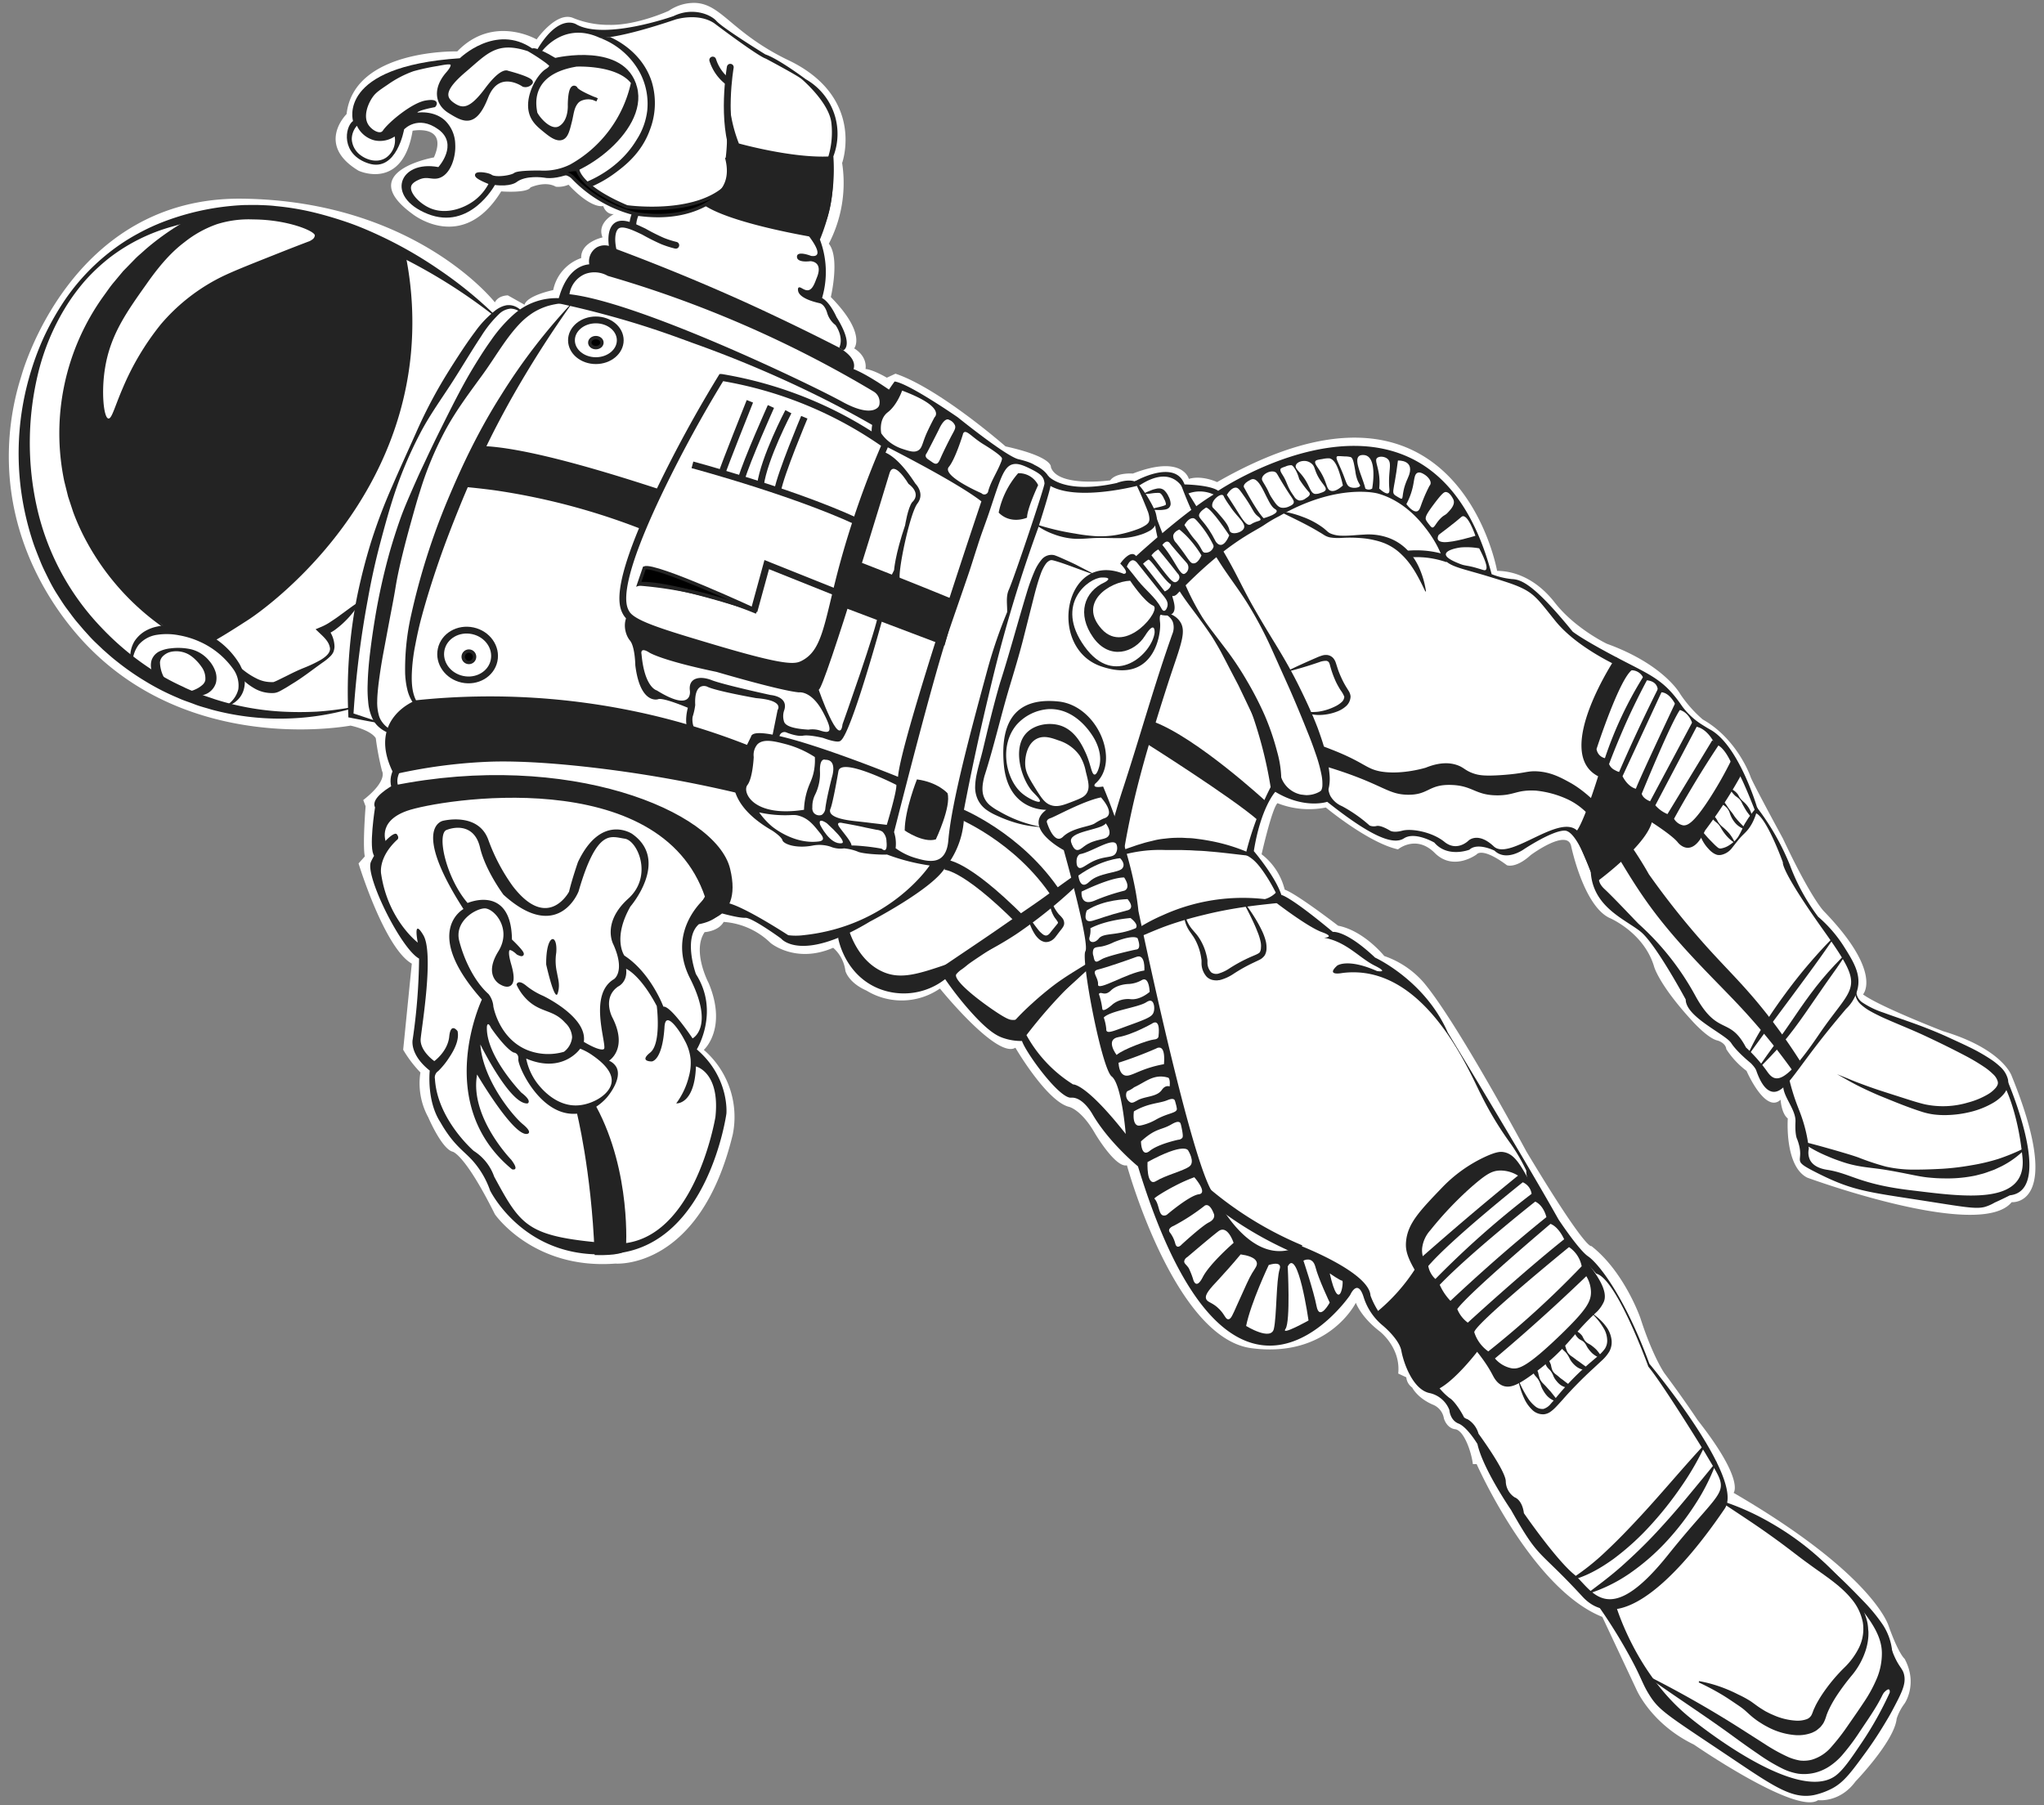<svg id="astronaut" xmlns="http://www.w3.org/2000/svg" width="600" height="530" viewBox="0 0 600 530"><rect x="0" y="0" width="600" height="530" fill="#808080" stroke="none"/><defs><style>.cls-1,.cls-7,.cls-8{fill:#fff;}.cls-2,.cls-5{fill:#232323;}.cls-10,.cls-3,.cls-6,.cls-9{fill:none;}.cls-10,.cls-3,.cls-4,.cls-5,.cls-6,.cls-7,.cls-8,.cls-9{stroke:#232323;stroke-miterlimit:10;}.cls-3,.cls-6,.cls-8{stroke-width:2px;}.cls-6{stroke-linecap:round;}.cls-10{stroke-width:3px;}</style></defs><path class="cls-1" d="M145.27,88.77S122.05,59,71.21,58.33,6.26,110.42,6.26,110.42A77.77,77.77,0,0,0,2.73,138.7c1.76,28.47,19,47,23.74,51.73,29.82,29.9,72.1,23.34,76.43,22.6,0,0,5.8,1.17,7.41,3.69a79.28,79.28,0,0,0,1.84,9.66s1.83,2.75-5.52,8.5l.69,1.84s-.92,11.49-.23,14.71l-1.84,2.06s7.58,24.83,15.63,29.42l-2.53,25.28a35.7,35.7,0,0,0,5.06,6.67A20.74,20.74,0,0,0,125.7,328s3.91,9.19,7.13,10.11c0,0,3.5.46,12.44,18.38,0,0,11.23,16.32,35.36,14.48,0,0,24.82,2.07,34.47-37.92a26,26,0,0,0-8.5-24.82s7-6.2,1.44-19.57c0,0-5-9.39-1.2-15,0,0,4-.2,5.59-3a21.92,21.92,0,0,1,13.77,6.19s7.39,6.19,18.37,1.4a10.84,10.84,0,0,1,3.59,6.78s.8,3.4,6.19,5.79a19.8,19.8,0,0,0,21.56-.6s16.76,20.76,22.15,17.37c0,0,9.19,15.77,15.77,17.37,0,0,3.6.79,7.59,7.78,0,0,6,10.18,9.38,9.38,0,0,13.87,50.66,36.51,53.68S398,382.47,398,382.47s1.42,4.09,6.93,8.34c0,0,6.3,4.73,5.51,12.44l2.37,1.11a4.12,4.12,0,0,0,1.73,3s1.42,3,6,5a5.24,5.24,0,0,1,3.31,4.09s.79,2.84,3.31,3.15,4.72,6.46,5.19,10.24h1.11s16.13,36.6,36.89,44.86l9.95,21.18s4.24,10.17,16.95,16.31c0,0,30.08,20.76,36.43,16.31,0,0,6.36.85,11-5.5,0,0,11.43-11.86,12.07-18.43a15.35,15.35,0,0,1,2.33-4.45s4-5.72,0-13.13c0,0-1.69-1.27-4.66-9.54,0,0-4-15-45.54-39.18,0,0,3.39-3.6-10.59-21.4,0,0-3.6-5.5-9.75-13.77,0,0-3.39-4.87-7-16.09,0,0-4.66-13.56-14.4-21.19,0,0-1.27,1.91-19.07-27.75,0,0-20.54-38.34-30.29-49.77a27,27,0,0,0-11.44-7.63s-5.93-7.41-13.55-8.9c0,0-12.08-9.32-15.68-10.59a18.7,18.7,0,0,0-6.78-10.38s3-13.34,4.66-15a25.19,25.19,0,0,0,14.2,1.27s12.49,10.38,21.18,12.29c0,0,5.29-4.45,10.8,1.06s12.29.42,12.29.42,1.48-2.33,8.89,3.18c0,0,2.55,1.06,7-3,0,0,10.81-8,11.87-2.54,0,0,3.6,17.37,11.22,21,0,0,10.17,4.24,13.14,14.41,0,0,1.48,5.29,11,15.67,0,0,4.66,5.3,7.63,5.93,0,0,2.33.64,2.54,2.54a25.12,25.12,0,0,0,5.93,6.36s5.51,12.71,10,8.47c0,0,.21,4,2.11,5.51,0,0-1,14,5.72,17.37,0,0,50.63,18.64,60,7.2,0,0,15.68,1.48,0-37.07,0,0-2.54-7.84-20.12-13.13,0,0-18.64-7.2-23.52-10.8,0,0,5.94-6.36-11.43-24.36,0,0-3.61-3.39-12.08-21.4,0,0-9.11-16.73-9.53-18.21,0,0-3.81-11-14-16.74a37.25,37.25,0,0,1-6.57-7.41s-4.66-8.69-21.6-14.83c0,0-9.32-4.45-15.26-12.07s-12.7-9.32-16.94-9.32c0,0-11.65-66.52-82.19-26.06,0,0-4.37-2.12-8.29-.94,0,0-1.76-7.24-16.44-1.57,0,0-4.89-.39-6.65,2,0,0-15.47,2.15-17.42-3.91,0,0,.78-2.94-13.31-6.07,0,0-19.38-17-32.3-21.34l-2.54,1.18s-3.92-2.35-6.26-2.55c0,0,.78-3.52-3.33-6.06,0,0,3.72-4.31-6.85-15.07,0,0,2.74-11.55-.59-15.66a38.68,38.68,0,0,0,3.91-23.69s6.86-19-15.26-29.94A70.36,70.36,0,0,1,222,12.24C213.12,6.17,210.08,1.07,204,.85a13.23,13.23,0,0,0-7.72,2.34s-9.4,4.31-17.42,4.11a27.44,27.44,0,0,1-10.57-2c-4.9-2.15-10.77,6.27-10.77,6.27s-12.72-7.44-23.29,3.52c0,0-30.34-.78-32.49,18.4,0,0-9.2,9,3.52,16.63,0,0,12.92,6.07,15.86-11.74,0,0,10.57-2,6.26,7.83,0,0-23.49,4.11-6.26,16.64,0,0,14.68,11.74,26-6.66,0,0,7.63.59,8.61-1.17,0,0,4.31-2,7.44-.2a7.76,7.76,0,0,0,3.72-.59s6.07,6.85,10.18,6.27c0,0,.78,2.54,3.13,2.35,0,0-5.09,2.54-3.33,6.85,0,0-6.46,1.37-6.26,6.06a12.6,12.6,0,0,0-8.22,9.4s-7.64,1.56-8.42,4.3l-4.89-2.74S146.32,86.67,145.27,88.77Z"/><path class="cls-2" d="M144.87,92.6a160.91,160.91,0,0,0-35.05-20.78,111.41,111.41,0,0,0-19.24-6.18,89.61,89.61,0,0,0-20-2.06l-2.51.07c-.84,0-1.67.11-2.51.16-1.68.08-3.34.33-5,.55s-3.3.6-5,.9-3.3.77-4.92,1.23a53.71,53.71,0,0,0-18.1,8.88,55.3,55.3,0,0,0-7.45,6.9,58.92,58.92,0,0,0-6,8.18,67.53,67.53,0,0,0-7.79,18.69,86.8,86.8,0,0,0-.42,40A74.35,74.35,0,0,0,29.53,184,80.88,80.88,0,0,0,44.89,196.8a66.92,66.92,0,0,0,8.8,4.8c1.49.77,3.06,1.36,4.61,2s3.16,1.12,4.74,1.68a78.76,78.76,0,0,0,19.85,3.64,98.58,98.58,0,0,0,10.17,0,84.82,84.82,0,0,0,10.15-1.29l.1.39a77.08,77.08,0,0,1-41.16.32c-1.67-.52-3.38-.92-5-1.56s-3.32-1.14-4.91-1.89a69.47,69.47,0,0,1-9.38-4.77,75.84,75.84,0,0,1-8.63-6c-1.39-1.07-2.69-2.26-4-3.41l-1.91-1.82c-.64-.6-1.26-1.22-1.86-1.87L24.63,185l-1.7-2c-1.17-1.32-2.17-2.77-3.24-4.18s-2-2.93-2.94-4.39-1.78-3-2.58-4.62-1.58-3.15-2.24-4.78-1.32-3.27-1.92-4.92A83.81,83.81,0,0,1,7.22,150a82.09,82.09,0,0,1,2-41.41,78.87,78.87,0,0,1,3.71-9.73,80.51,80.51,0,0,1,5-9.09A62.8,62.8,0,0,1,31.8,74.34a58.39,58.39,0,0,1,8.67-5.74A61.54,61.54,0,0,1,50,64.37a75.35,75.35,0,0,1,20.48-4.11c.88-.08,1.76-.06,2.63-.08s1.76,0,2.63,0c1.75.07,3.51.11,5.25.33a78.56,78.56,0,0,1,10.35,1.67c3.4.79,6.75,1.78,10.06,2.89s6.51,2.46,9.66,3.92a121.4,121.4,0,0,1,18,10.29,120.38,120.38,0,0,1,16,13Z"/><path class="cls-2" d="M153.4,92.24a4.86,4.86,0,0,0-3.54-1.63,5.56,5.56,0,0,0-3.4,1.62,33.65,33.65,0,0,0-5.19,6.46c-3.12,4.69-6,9.66-9.11,14.42s-6.43,9.4-9,14.45a118.13,118.13,0,0,0-6.78,15.68c-1.86,5.39-3.36,10.88-4.81,16.36s-2.65,11-3.64,16.6A280.29,280.29,0,0,0,103.74,210l-.55-.71c1.35.41,2.69.88,4,1.31s2.68.89,4,1.36l-.08.29q-2.09-.34-4.17-.75c-1.39-.27-2.78-.51-4.17-.8l-.52-.1,0-.61a144.57,144.57,0,0,1,2.47-34.35A168.62,168.62,0,0,1,109,158.88a160.28,160.28,0,0,1,6.12-16.11c2.27-5.27,4.66-10.46,7-15.71A141.8,141.8,0,0,1,130,111.74c1.47-2.46,3-4.87,4.56-7.27s3.17-4.78,4.91-7.1a30.32,30.32,0,0,1,6.1-6.36,8.61,8.61,0,0,1,2-1.09,7.62,7.62,0,0,1,1.16-.31,5.35,5.35,0,0,1,1.2,0A5.23,5.23,0,0,1,153.62,92Z"/><path class="cls-2" d="M339.63,179.4c1.26.31,3.79,1.11,4.63,3.17a5.07,5.07,0,0,1-.14,3.6c-5.32,15-9.54,30.31-14.49,45.4-.6,1.82-1.63,5.05-2.78,9.2l3,9.46c.72-4.33,1.84-10.31,3.55-17.37.36-1.46,1.73-7.06,4-14.74,3.9-12.93,6.52-20.73,6.52-20.73,2.91-8.64,4.36-12.26,2.4-15C344.78,180.18,341.85,179.57,339.63,179.4Z"/><path class="cls-2" d="M294.85,303.15a71.11,71.11,0,0,1,8-8.45c1.42-1.31,2.89-2.57,4.39-3.79s3-2.37,4.63-3.46c3.19-2.18,6.59-4.07,9.78-6.24s6.29-4.46,9.47-6.72c1.61-1.1,3.22-2.21,4.93-3.17a51.75,51.75,0,0,1,5.27-2.63,56.68,56.68,0,0,1,34.54-4l0,.34c-3.86.41-7.66.79-11.41,1.37s-7.44,1.29-11.08,2.2a106.64,106.64,0,0,0-10.79,3.17c-1.77.64-3.51,1.35-5.26,2.09s-3.49,1.48-5.21,2.3a55.37,55.37,0,0,0-9.78,6c-3.05,2.32-5.76,5.1-8.66,7.62-1.45,1.26-2.95,2.47-4.49,3.6s-3.05,2.31-4.59,3.44c-3.09,2.27-6.18,4.54-9.48,6.62Z"/><path class="cls-2" d="M368,251.37c-4.41-.44-8.68-1.05-13-1.39-1.07-.1-2.14-.19-3.2-.22s-2.13-.14-3.19-.15l-1.6-.05h-1.59c-1.06,0-2.11,0-3.17,0A40.86,40.86,0,0,0,329.55,251a27.94,27.94,0,0,0-5.87,2.65,30.93,30.93,0,0,0-5.12,3.88,138.32,138.32,0,0,1-20.32,16.77,102.62,102.62,0,0,1-23.78,11.51l-.17-.36c7.26-5,14.49-9.73,21.57-14.7,3.55-2.46,7.16-4.84,10.67-7.37s7-5.17,10.7-7.59a61.12,61.12,0,0,1,11.89-6c1-.43,2.08-.8,3.13-1.16l1.59-.55,1.6-.48c1.08-.35,2.17-.57,3.27-.85s2.21-.45,3.33-.55a29.37,29.37,0,0,1,3.37-.24h1.69l1.68.09c1.12,0,2.23.18,3.34.32s2.21.34,3.31.54A53.12,53.12,0,0,1,368.08,251Z"/><path class="cls-2" d="M339.08,150.89a193.84,193.84,0,0,0,8.74,20.48,73.33,73.33,0,0,0,5.15,9.91c1,1.55,2.13,3.08,3.28,4.57l3.43,4.51a90.09,90.09,0,0,1,6.3,9.44,98.54,98.54,0,0,1,5.22,10.11,74.35,74.35,0,0,1,3.7,10.8A31.47,31.47,0,0,1,376,232.09h-.3a32.13,32.13,0,0,0-1.23-5.43c-.53-1.76-1.15-3.51-1.81-5.23q-2-5.17-4.37-10.21t-4.78-10.05l-2.59-4.95q-1.28-2.49-2.61-5c-.45-.82-.92-1.62-1.4-2.43s-.95-1.61-1.48-2.38q-1.56-2.33-3.25-4.6c-2.2-3.05-4.63-6-6.56-9.3A53.6,53.6,0,0,1,341,162.12a50.32,50.32,0,0,1-1.48-5.51,31.77,31.77,0,0,1-.73-5.67Z"/><path class="cls-2" d="M346.82,141.72c1.31,1.91,2.49,3.86,3.69,5.81s2.38,3.9,3.55,5.85c2.35,3.91,4.71,7.79,6.93,11.77s4.18,8.17,6.42,12.16,4.61,7.91,7,11.81,4.7,7.91,6.73,12,4,8.29,5.66,12.61c.78,2.18,1.56,4.37,2.15,6.63a36.33,36.33,0,0,1,1.32,7,13,13,0,0,1-.16,3.72,5.37,5.37,0,0,1-.8,1.94,4,4,0,0,1-1.73,1.27,6.6,6.6,0,0,1-3.74.21,15.14,15.14,0,0,1-3.34-1.07l.09-.29a19.49,19.49,0,0,0,3.35.4,6,6,0,0,0,3-.64,2.21,2.21,0,0,0,.9-.86,3.64,3.64,0,0,0,.33-1.28,13.33,13.33,0,0,0-.22-3.11,44.14,44.14,0,0,0-1.76-6.4c-.72-2.11-1.5-4.23-2.36-6.32q-2.49-6.28-5.23-12.55L373,189.9a113.73,113.73,0,0,0-6.41-12.1c-2.38-3.9-5.17-7.54-7.71-11.35A113.75,113.75,0,0,1,352,154.5a110.61,110.61,0,0,1-5.48-12.64Z"/><path class="cls-3" d="M412.83,162.71a29.2,29.2,0,0,1,5.9,0,28.18,28.18,0,0,1,6.19,1.39"/><path class="cls-2" d="M57.86,63.1A72.68,72.68,0,0,0,41.45,75.78c-20.63,21.35-21.79,49.31-21.77,58.51a78.18,78.18,0,0,0,5.84,20.16,80.24,80.24,0,0,0,23.76,30.34s11.63,1.76,11.7,4.11a.08.08,0,0,0,0,0c.41.56,10.6-6.1,12-7,4.68-3.06,42.78-30.08,47.58-77.45A99.27,99.27,0,0,0,119,74.58,105.62,105.62,0,0,0,57.86,63.1Z"/><path class="cls-2" d="M58.43,62.77A96.58,96.58,0,0,0,44.25,74.48c-1,1.12-2.16,2.15-3.14,3.32l-3,3.48-2.72,3.64c-.9,1.22-1.67,2.53-2.51,3.78A79,79,0,0,0,25.17,105c-.43,1.44-1,2.85-1.34,4.3l-1.06,4.38L22,118.1c-.23,1.48-.29,3-.45,4.47a68.06,68.06,0,0,0,6.63,35,86.65,86.65,0,0,0,22.55,28.51A73.6,73.6,0,0,1,25.42,159a65.63,65.63,0,0,1-3.92-8.62L20,145.83l-1.15-4.62A69,69,0,0,1,30.34,87c.94-1.27,1.8-2.58,2.8-3.8l3-3.6,3.29-3.37a21.7,21.7,0,0,1,1.71-1.61l1.75-1.56A76.21,76.21,0,0,1,58.43,62.77Z"/><path class="cls-2" d="M38.56,195.27a9,9,0,0,1,.91-7,9.64,9.64,0,0,1,2.75-2.76,11.44,11.44,0,0,1,3.53-1.48,19.31,19.31,0,0,1,7.24-.32,24.2,24.2,0,0,1,3.48.74,25.72,25.72,0,0,1,3.38,1.2,23.49,23.49,0,0,1,10.55,9.43,16.72,16.72,0,0,1,.78,1.72l.32.9c.08.32.14.65.2,1a8,8,0,0,1-.22,4,6.86,6.86,0,0,1-2.12,3.14,9,9,0,0,1-3,1.67l-.16-.25a7.77,7.77,0,0,0,3.75-4.87,8.26,8.26,0,0,0-1.51-6,24.08,24.08,0,0,0-9.81-8,25.3,25.3,0,0,0-6.09-1.88,18.88,18.88,0,0,0-6.36-.15,8.74,8.74,0,0,0-5.45,2.91,9.41,9.41,0,0,0-1.85,6Z"/><path class="cls-2" d="M51.78,203a19,19,0,0,1-5.2-3,7.15,7.15,0,0,1-1.88-2.64,5.29,5.29,0,0,1-.19-3.57A4.54,4.54,0,0,1,47,191.14a10.18,10.18,0,0,1,3-.78,17.73,17.73,0,0,1,6,.24,9.94,9.94,0,0,1,5.35,3.33,9.54,9.54,0,0,1,1.75,2.85,6,6,0,0,1,.27,3.75,5.26,5.26,0,0,1-2.43,3,6.54,6.54,0,0,1-3.29.79A18.48,18.48,0,0,1,51.78,203Zm.11-.28a7.27,7.27,0,0,0,5.43-.31,7.66,7.66,0,0,0,2-1.25,2.65,2.65,0,0,0,.95-1.45,5.76,5.76,0,0,0-1.16-4,13,13,0,0,0-1.64-1.94,10.25,10.25,0,0,0-2-1.59,7.56,7.56,0,0,0-5.28-.82,4.87,4.87,0,0,0-2.3,1.22,2.89,2.89,0,0,0-.93,1.85,9.94,9.94,0,0,0,1.16,4.43A7.3,7.3,0,0,0,51.89,202.71Z"/><path class="cls-2" d="M105.67,176.83a27.29,27.29,0,0,1-4.28,5.46,24.64,24.64,0,0,1-2.65,2.31,10.18,10.18,0,0,1-3.33,1.78l.55-2.13a8.62,8.62,0,0,1,2.23,5.59,5.23,5.23,0,0,1-.32,1.57,4.3,4.3,0,0,1-.91,1.27,15.26,15.26,0,0,1-2.2,1.79c-3,2.12-5.88,4.43-9,6.3-.78.48-1.55,1-2.36,1.44-.4.23-.8.47-1.26.7a5.29,5.29,0,0,1-.81.35,3.84,3.84,0,0,1-1,.2,10.23,10.23,0,0,1-6-1.57A16.23,16.23,0,0,1,69.9,198,19.89,19.89,0,0,1,67,193.15l.25-.17c1.34,1.27,2.66,2.5,4,3.59a21.25,21.25,0,0,0,4.29,2.74,9.51,9.51,0,0,0,4.42.94.91.91,0,0,0,.3,0,4.09,4.09,0,0,0,.45-.17c.37-.15.77-.34,1.17-.54l2.42-1.19c1.62-.82,3.26-1.62,5-2.31a38.72,38.72,0,0,0,4.9-2.34c1.48-.91,3.06-2.2,2.59-3.77-.32-1.53-1.56-2.74-2.76-3.87l-1.39-1.32,1.94-.82a16,16,0,0,0,2.61-1.47c.89-.59,1.81-1.2,2.69-1.87,1.81-1.3,3.59-2.68,5.54-3.94Z"/><ellipse class="cls-3" cx="174.91" cy="99.9" rx="7.16" ry="5.98"/><ellipse class="cls-4" cx="174.91" cy="100.59" rx="1.78" ry="1.47"/><ellipse class="cls-3" cx="137.27" cy="192.32" rx="7.28" ry="7.94" transform="translate(-79.77 285.72) rotate(-77.77)"/><circle class="cls-4" cx="137.64" cy="192.82" r="1.67"/><path class="cls-2" d="M173.13,78.21c2.48,1.07,6.18,2.65,10.69,4.49C197.18,88.18,207,91.63,210.71,93a314.69,314.69,0,0,1,38.43,17.27s5-3.54-2.79-8.2c-8.5-4.36-17.45-8.7-26.83-13-13.61-6.17-26.76-11.53-39.33-16.21a4.76,4.76,0,0,0-5-.24A4.83,4.83,0,0,0,173.13,78.21Z"/><path class="cls-3" d="M185.79,66.28s-.27-1.48,1.16-4.54"/><path class="cls-5" d="M214.52,19.06s-3.27,10.21,2,23.48c0,0,15.93,4.5,27.16,3.88,0,0,2.05,13.89-3.88,22.88,0,0-25.52-4.09-33.29-9.81,0,0,9.4-2.24,6.95-12.66a48.87,48.87,0,0,0,.41-8.37,50.65,50.65,0,0,0-.45-5.05A42.26,42.26,0,0,1,214.52,19.06Z"/><path class="cls-2" d="M170.11,89.13a22.93,22.93,0,0,0-9.41.73,19,19,0,0,0-4.15,1.89A22,22,0,0,0,153,94.59c-4.35,4.36-7.5,10.13-11.34,15.41s-7.76,10.47-10.86,16.19a99.46,99.46,0,0,0-7.5,18c-1,3.1-1.85,6.23-2.72,9.35s-1.7,6.25-2.47,9.4-1.48,6.29-2,9.5-1.16,6.37-1.76,9.55-1.19,6.38-1.79,9.56-1.09,6.38-1.48,9.55c-.17,1.59-.34,3.17-.35,4.72a13.89,13.89,0,0,0,.55,4.43,6,6,0,0,0,1,1.87,7.23,7.23,0,0,0,1.6,1.57,12.77,12.77,0,0,0,4.29,1.93l-.06.39a11.92,11.92,0,0,1-4.9-1.21,9.29,9.29,0,0,1-2.18-1.52,7.32,7.32,0,0,1-1.64-2.21,14.21,14.21,0,0,1-1.32-5.12,37.39,37.39,0,0,1-.15-5.06c.08-3.34.39-6.64.79-9.9s.88-6.51,1.42-9.76a184.68,184.68,0,0,1,4.29-19.27c.91-3.16,1.91-6.3,3-9.4s2.42-6.12,3.73-9.14q1-2.26,2-4.49l2.1-4.46c1.4-3,2.81-5.91,4.28-8.85,2.92-5.86,5.85-11.79,9.22-17.41,1.7-2.8,3.42-5.56,5.36-8.26a42.47,42.47,0,0,1,6.68-7.63,18.87,18.87,0,0,1,19.3-3.55Z"/><path class="cls-5" d="M203.45,270s14.41,1.69,10.38-14.84-47.05-34.45-98.56-24c0,0-6.15,3.45-4.66,5.78,0,0-2,12.51-.23,14.2l2.56-3.39s-3.18-6.78,6.36-10.17,74.82-14.07,88.17,25.71Z"/><path class="cls-5" d="M169.74,326.26s4.34,17.12,5.3,41.71c0,0,7,.24,8.2-1.2,0,0,1.69-22.43-8.68-41.71C174.56,325.06,171.43,328,169.74,326.26Z"/><path class="cls-2" d="M371.67,235.34s-20.33-18.76-33.13-23.49l-1.92,6.49s24.71,15.59,32.6,22.43Z"/><path class="cls-5" d="M404.43,385.6A55,55,0,0,0,416,372.54l17.23,24S426,406,421.08,407.74a13,13,0,0,1-6.19-4.09c-3.33-4.14-1.4-7.88-5-11.77-.56-.61-2.11-2.16-4.24-4.73C405.14,386.5,404.71,386,404.43,385.6Z"/><path class="cls-2" d="M474.37,192.9s-18.77,28-5.25,35c0,0-4.93,16.06-7,16.7,0,0,4.45,10,6.12,14.63,0,0,14.72-10.65,16.63-17.81,0,0,6,3.82,7.63,5.88,0,0,4,5.32,8-3.46,1.24-1.65,2.5-3.39,3.75-5.21,2.57-3.75,4.8-7.4,6.74-10.89a7.51,7.51,0,0,0-.44-1.38,8.15,8.15,0,0,0-2.38-3.1,114.06,114.06,0,0,1-6,10.65c-4.89,7.65-6.77,8.56-8.14,8.39a4.09,4.09,0,0,1-2.63-1.92q2.26-4.14,4.79-8.39,4.2-7.08,8.43-13.42l-2-1.23L489.47,239a9.88,9.88,0,0,1-1.69-.91,10,10,0,0,1-1.87-1.66l12.26-23.3L497,211.58l-12.63,23.66s-2.09-.73-2.45-2.21c0,0,8.7-21.33,11.4-24.88l-1.35-2.21s-10.67,22.56-11.77,25.62c0,0-2.21-.36-3.92-3.67l11.89-25.63-1-1q-2.91,5.76-5.78,11.86-3.24,6.88-6.12,13.52a6,6,0,0,1-1.28-.57,3.36,3.36,0,0,1-1.66-1.76c1.39-3.71,3-7.59,4.75-11.59,2.17-4.87,4.42-9.39,6.65-13.54l-1.22-.74a112.65,112.65,0,0,0-11.4,24.15,3.22,3.22,0,0,1-1.8-1.14,3.3,3.3,0,0,1-.66-1.55s6.81-21,10.55-23.3Z"/><path class="cls-2" d="M484,256.65a234.13,234.13,0,0,0,16.89,21.19c6.86,7.63,12,12.28,19.2,21.73,3.7,4.86,6.48,9.05,8.26,11.86l-2.13,2.94c-1.93-2.7-5-6.88-9.14-11.76-5.06-6-9.08-10-11.48-12.5-6.67-6.83-14.34-14.67-20.87-23.52-11.15-15.1-14.66-27.27-24.52-31.9a29.06,29.06,0,0,0-9.31-2.57c-5.71-.32-6.24,1.37-11.31,1.38-6.56,0-7.17-2.82-13.47-3.05-6.88-.26-6.65,3-13,2.87-5.5-.12-6.95-2.64-19.23-6.8-2.62-.89-4.79-1.53-6.2-1.93l-.93-6.06c.95.33,2.36.83,4,1.48,9.86,3.84,10.13,5.73,14.7,6.51,6.19,1,13.09-1.15,13.09-1.15h0c4.27-1.73,7.18-1.42,9.06-.79,2.12.7,2.41,1.63,4.91,2.49,1.53.53,3.27.83,8.39.47,6.79-.48,7.25-1.24,10.25-1.09,4.08.22,7,1.83,9.62,3.26C472.43,236.1,483.19,255.17,484,256.65Z"/><path class="cls-1" d="M118.79,223.25s-10.9-18.49,30.87-15c0,0,49.36,2.64,67.85,12.21,0,0,1.65,1.65-1.32,9.25C216.19,229.69,150.65,213.67,118.79,223.25Z"/><path class="cls-2" d="M240.52,89s1.42.11,2.25,2.74a7,7,0,0,0,2.5,3.71s2.52,3.42,1.08,6.64l1.19.77s3.31-1.24-2-9.79c0,0-1.82-4.28-4.23-5.58a26.89,26.89,0,0,0-1.82-19.84H236.1s7.15,8.19,2,7.48c0,0-4.16-1.66-4.16.24s3.92,1.31,3.92,1.31,3.92,0,1.9,4.87c-.48,1.16-1.14,3.48-2.54,3.66-1.22.16-2.28-1.19-2.8-.78-.31.24-.15.93-.12,1.08C234.86,87.72,239.5,88.75,240.52,89Z"/><path class="cls-2" d="M240.66,70.38a53.45,53.45,0,0,0,2.82-8.94,54.59,54.59,0,0,0,1.15-15.54,18.46,18.46,0,0,0-8.1-22.64s-8-6-11.87-7.29c0,0-12.46-7.69-14.32-9.78s-7.2-4.1-12.61-1.47c0,0-20,7.12-28.48,2.48,0,0-5-3.56-11.5,7.27l.93,1.11s6.39-9.62,17.46-4.44c0,0,5.26.31,22.13-5.41,0,0,6.58-2.09,11.37,1.08,0,0,12.69,9.6,15.17,10.41,0,0,9.29,4.93,10.52,6,0,0,8.18,6.92,8.73,13A24.66,24.66,0,0,1,243,46.45L239.44,69Z"/><path class="cls-6" d="M214.37,19.74s-2.77,15.9,1.45,26.13"/><path class="cls-6" d="M209.22,17.63a12.93,12.93,0,0,0,4.26,6.2"/><path class="cls-2" d="M176.14,11.14A22.08,22.08,0,0,1,188,21.64a19.65,19.65,0,0,1,2,10.77,20.09,20.09,0,0,1-3.11,8.6C182.47,48.4,175.54,52,172,53.47L173.13,55a34.21,34.21,0,0,0,7.48-4.25c2.69-2,7.69-5.77,10.15-12.6a21.79,21.79,0,0,0,.6-14c-2.8-9-10.93-12.68-12.31-13.28Z"/><path class="cls-2" d="M163,17s20.48-4.87,24,8.58S168.71,54,159.56,52.14c0,0-5.26-.8-8,1.37,0,0-1.71,1.37-6.29.8,0,0-7.32,13.5-19.79,8.47s-8.32-15.85,3.2-13.73c0,0,6.05-6.67,0-11.06s-10.06,0-10.06,0-2.16,12.64-10.41,10-7-10.75-4.58-12.47c0,0-4.92-16,31.35-18.42,0,0,10.52-10.29,21.27-2.86C156.24,14.27,156.93,13.36,163,17Z"/><path class="cls-7" d="M175.25,29.31S169.34,27,169,25.87c0,0-1.72-1.82-1.83,4.94,0,0,.32,4.83-2.79,6.66s-7.19-3.77-7.19-4.51-3.1-11.39,12-13.9c0,0,12.23-.6,16.54,5.2a36.92,36.92,0,0,1-18.15,24.49,17.9,17.9,0,0,1-9,1.82s-6.44-.11-7.41.65-5.69,1.5-7.09.53-8.59-1.39,0,2a15.38,15.38,0,0,1-4.44,5.44c-3.37,2.57-8.83,4.43-13.58,2.38-3.27-1.4-6.51-4.79-5.83-7.07.39-1.28,2-1.95,2.66-2.26,2.63-1.13,4,.22,6-.49,3-1.08,4.46-5.86,4.24-9.38a9.48,9.48,0,0,0-2.79-6.58c-3.13-2.94-7.73-2.23-7.73-2.23s-3.33-1,4.83-2.57c0,0,1.5-1.61-2.36-1s-10.63,6.23-12.25,8.59a1.61,1.61,0,0,1-.72.62c-1.29.55-3.45-.79-4.43-2.35-1.69-2.69-.18-6.6,1.41-8.78.92-1.27,2.1-2.06,4.45-3.64a31.76,31.76,0,0,1,7.68-4,65.09,65.09,0,0,1,7.12-1.54c2.83-.54,4-.68,4.34-.14s-.15,1.5-1.37,2.9c-3.55,4.09-3.44,8.61.64,11.12s7.41,4.56,10.85-4.24S153.66,25,153.66,25a2.07,2.07,0,0,0,2.15-.64C157,23.3,149,21.26,149,21.26s-1.61-1.19-6.22,5-7,6.34-9.88,4.3-2.69-4.59,3.54-9.87,9.24-9.25,18.69-6.13a55.71,55.71,0,0,1,5.58,3.65c.57.52.94.72,1,1,.08.7-1,1.33-1.28,1.51-2.42,1.54-6.11,7.85-4.54,12.7.75,2.31,2.49,3.68,4.11,5s3.48,2.75,5,2.14c1.29-.51,1.74-2.34,2.39-4.95.57-2.25.58-4,1.87-5.6a3.27,3.27,0,0,1,1.46-1A5.52,5.52,0,0,1,175.25,29.31Z"/><path class="cls-1" d="M104.77,36.92a7.8,7.8,0,0,0,5.21,4.3,7.71,7.71,0,0,0,5.87-1.16,6.23,6.23,0,0,1-2.48,6.2c-2.59,1.75-5.72.62-7.36-.58a6.28,6.28,0,0,1-2.75-4.81A6,6,0,0,1,104.77,36.92Z"/><path class="cls-4" d="M169.62,50s.65,4.91,14.39,10.73c0,0,22,3.17,30.64-7.49,0,0-7,12.78-28.15,9.52a37.66,37.66,0,0,1-7.36-2.66A38.06,38.06,0,0,1,168.07,52a4.44,4.44,0,0,0-1.75-1,4.71,4.71,0,0,0-3.27.3S168.35,49.07,169.62,50Z"/><path class="cls-1" d="M31.82,122.87c1,.14,1.81-3.38,4.24-9A78.08,78.08,0,0,1,47.17,95.26,56,56,0,0,1,63.24,82.21c3.48-1.91,8.4-3.86,18.23-7.76,3.89-1.55,7.14-2.8,9.39-3.65a4.09,4.09,0,0,0,.79-.47,1.64,1.64,0,0,0,.77-1.21c0-1.29-8-4.66-18.14-4.7a31,31,0,0,0-10.61,1.4A32.49,32.49,0,0,0,54.28,71C51.46,73.13,47.91,76.36,43,83.4,37,91.84,32.48,98.31,30.88,107.78,29.65,115,30.44,122.68,31.82,122.87Z"/><path class="cls-6" d="M198.37,72a28.56,28.56,0,0,1-3.86-1.23A61.19,61.19,0,0,1,189,68c-3-1.43-6.1-2.93-7.87-1.81s-2,4.8-.73,8.83"/><path class="cls-2" d="M175.39,77.78S166.85,75.05,163.66,89c5.67,1.2,13.13,3,21.77,5.59,7.25,2.19,12.47,4.1,17.84,6.08a340.84,340.84,0,0,1,38.22,16.27c6.39,3.21,11.57,6.11,15.13,8.16l6-9.54S252,107.82,248,107.69Z"/><path class="cls-7" d="M166.61,86.82a8.13,8.13,0,0,1,5-6.86,8.36,8.36,0,0,1,7,.57,332.37,332.37,0,0,1,78,33.94,4.13,4.13,0,0,1,1.66,1.73,4.26,4.26,0,0,1,.25,3.11s-1.73,4.46-11.53-.93S186.61,88.78,166.61,86.82Z"/><path class="cls-2" d="M256.7,132.58s4.32-2.47,12,9.4c0,0,2.91,2.82.6,5.84s-6,21-5.09,22.37l-5,10.95s-9.43,34.74-12.54,36.37c0,0-.48.82-5.07-.87,0,0-4.08-1-5.84-.66s-4.77-.88-4.77-.88a1.49,1.49,0,0,0-2.19,1.54l-10.26,4.69S198,223.2,201.91,207.79c0,0-7.39-3.16-8.79-2.49,0,0-5.21,1.61-6.63-10,0,0-.07-5.45-1.57-7.25s-2.55-5.94.3-8.82l71.48-46.64"/><path class="cls-1" d="M226.8,215.68l1.46-7.24s2.2-2.82-6.3-3.48c0,0-12-2.11-14.44-3.4,0,0-3.83-1.63-3.44,5.42a19.06,19.06,0,0,1-.68,3.18c-.43,1.21.08,4.39,1.41,4.39C204.81,214.55,224.13,224,226.8,215.68Z"/><path class="cls-2" d="M262.61,112s-11.33,15-4.62,18c0,0,22.26,11.09,30.09,17.19,0,0-23.73,70.18-24.47,80.87,0,0-42.06-17.14-43.15-11.79l-4.21,8.58s-5.72,9.71,10.43,19c0,0,2.68,1.72,3,2.83s4,2.54,9,1.54a10.53,10.53,0,0,1,5.09.34,7.6,7.6,0,0,0,4,.51,14.47,14.47,0,0,1,3.94.92c1.26.67,6.68,1,8.67.89a60.11,60.11,0,0,0,12.51,3.21s-11.73,17.82-37.08,20.47a17.8,17.8,0,0,1-4.43,0s-14-9.14-18.37-9.55l-1.63,3s5.39,1.55,7.39,1.44,10.51,6.09,10.51,6.09,5.76,7.31,26.12-5c0,0,17.93-9.3,21.92-15.61a25.15,25.15,0,0,0,5.64-17.22C284.82,228,287.13,217,290,205c1.31-5.52,2.62-11,4.53-17.93,2.61-9.53,5.94-20.32,10.22-32.09,0,0,3.75-11.68,3.63-12.56,0,0,.74-3.33-4.76-5.95,0,0-1-.79-4.66-1.65s-17.83-12.32-17.83-12.32S266.71,112.51,262.61,112Z"/><path class="cls-5" d="M219.07,219.14a203.52,203.52,0,0,0-27.73-8.68,207.69,207.69,0,0,0-69.1-4.38s-14.15,5.19-6.32,20.69a153.71,153.71,0,0,1,26.71-3.6c3.19-.15,12.67-.48,31.08,1.64a370.32,370.32,0,0,1,42.39,7.41,16.08,16.08,0,0,0,2.24-4A16.77,16.77,0,0,0,219.07,219.14Z"/><path class="cls-1" d="M264.81,114.67s-1.44,4.24-4.22,6.37-1.9,6.19-1.9,6.19a13.08,13.08,0,0,0,.94,1.19,12.43,12.43,0,0,0,5.28,3.37c2.12.69,3.38,1.1,4.53.5,1.33-.7,1.24-2.22,2.7-5.4.86-1.86,1.64-3.37,2.19-4.39C274.33,122.5,277.87,119.56,264.81,114.67Z"/><path class="cls-1" d="M278.59,123.26s-1.22-1.1-3.07,3c0,0-3.31,6.56-3.55,6.87s-.62,1,.55,1.78,1.77,1.36,2.36,1.22.88-.86,1.38-2c0,0,.87-2,2.88-5.89,1-1.88,1.45-2.48,1.2-3.32A3,3,0,0,0,278.59,123.26Z"/><path class="cls-1" d="M282.64,127.56s-2.21,7.24-4.11,9.51,6.5,6.38,9.57,7.73a1.16,1.16,0,0,0,2-.68c.81-2.91,2.58-5.46,3.68-8.28a4.54,4.54,0,0,0,.34-1.06s0-.09,0-.19c-.06-.9-5.18-4-5.18-4-3.46-2.07-5-4.26-5.95-3.68A1,1,0,0,0,282.64,127.56Z"/><path class="cls-1" d="M297.38,136.29c-2.79.6-3.8,4.54-7.06,14.27-1.09,3.23-2.34,6.4-3.35,9.66-1,3.06-1.78,5.63-2.54,7.88-2,5.89-5,14.48-5.38,15.64-2.08,5.82-6.46,20.65-16.61,60.56a11.29,11.29,0,0,1,.4,1.62,10.92,10.92,0,0,1,.06,3.1,18.79,18.79,0,0,0,5.8,2.86c2.19.64,5.2,1.51,7.28.14s2.32-4.43,2.41-5.49c1-11.32,6.63-32.12,11.47-49.95a139.84,139.84,0,0,1,5.78-16.87c.07-2.1-.44-4.46.48-6.54,1.69-3.79,10.68-30.68,10.48-31.26a4.07,4.07,0,0,0-.29-1.29c-.36-.84-1-1.56-3.56-2.85S298.74,136,297.38,136.29Z"/><path class="cls-2" d="M293.15,150.49a25.23,25.23,0,0,1,5.72-11.56,6.3,6.3,0,0,1,5.87,3.49s-3.26,6.93-3.26,9.54C301.48,152,296.72,154.11,293.15,150.49Z"/><path class="cls-2" d="M269.16,228.82s-3.59,9-3.59,15c0,0,5.39,3.75,9.14,2.61,0,0,4.57-9.63,3.43-13.55C278.14,232.9,275.37,229.64,269.16,228.82Z"/><path class="cls-1" d="M242.28,223.06s-1.68-.8-1.59,3.27a14.07,14.07,0,0,1-1.47,7.07,7.7,7.7,0,0,0-.76,3.59,2.34,2.34,0,0,0,.34,1.55,2.1,2.1,0,0,0,2.41.7,2.53,2.53,0,0,0,1.07-2c.44-3.36,1.95-9.14,1.95-9.14S245.9,223,242.28,223.06Z"/><path class="cls-1" d="M260.31,242.16s3-9.87,2.8-11.73c0,0-16.25-8.32-17-4s-1.79,9.71-2.33,11a1.44,1.44,0,0,0-.12.85c.33,1.78,4.36,2.48,7.42,2.8,1.53.16,3.09.34,4.67.54Z"/><path class="cls-1" d="M222.85,238.51a22.32,22.32,0,0,0,3.68,4.05s6.29,5.39,13.72,4.49c.89-.1,1.16-.38,1.27-.6.2-.46-.13-1.07-1-2.11-1.66-2.08-3.17-4-5.85-4.8-1.6-.49-2.12-.13-5.06-.21A35.33,35.33,0,0,1,222.85,238.51Z"/><path class="cls-1" d="M240.75,242.16s2.89,6,6.4,5.38c0,0,1.84-.12-4.43-5.84C242.72,241.7,240,239.74,240.75,242.16Z"/><path class="cls-1" d="M247.4,241.64s-2.28-.63-1,1.19,3.43,4.16,3.57,5.39c1.3,0,2.69.12,4.15.27,1.67.17,3.23.4,4.67.67.29.25.69.52,1,.4.68-.26.47-2.16.43-2.54a4,4,0,0,0-1.19-2.85,3.82,3.82,0,0,0-1.7-.55l-3.29-.67C252.84,242.67,250.84,242.25,247.4,241.64Z"/><path class="cls-1" d="M239.19,222.26a29.75,29.75,0,0,0-8.57-3.8c-3.16-.82-6.55-1.7-8.31.09a4.84,4.84,0,0,0-1.06,3.71s-.28,6.19-1.86,8.22,1.6,9.58,16.62,7.26a20.83,20.83,0,0,1,1.06-6c.62-1.85,1.2-2.69,1.68-4.6A16.37,16.37,0,0,0,239.19,222.26Z"/><path class="cls-1" d="M240.32,202.49s6.13,17.59,7,10.13c0,0,10.29-28.89,10.44-32.34,0,0,0-3.77,4.69-12.88,0,0,.26-4.39,3.24-13.19,0,0,.8-5.14,2.08-6.79,0,0,2.94-2.32-1.1-5.38,0,0-4.31-7.28-5.56-3.11C261.1,138.93,241.87,202.72,240.32,202.49Z"/><path class="cls-1" d="M202.5,202.69s1.14,6.74-9.71,0c0,0-3.59-.78-4.47-10.59,0,0-.61-2.36,2.28-.52,0,0,3.41,2.28,19.78,5.69,0,0,18.64,5.51,24.15,6,0,0,3.6-.62,7,5.69s1.83,6.3-.53,5.6a7.45,7.45,0,0,0-3.68-.35c-5.4-.31-6.89-1.4-7.18-2.39a5.22,5.22,0,0,1,.09-3.39c1.23-4-4-4.38-4-4.38s-13.83-3-17.33-4.37S202.06,199,202.5,202.69Z"/><path class="cls-5" d="M280.32,176.72S174.86,132.84,141.9,131.46l-5.35,11c2,.19,5.09.5,8.81,1a196.66,196.66,0,0,1,48.38,13.56c19.6,7.86,47.78,18.4,83.18,31.84Z"/><path class="cls-8" d="M211.77,110.81c-4.06,6.63-9.77,16.4-15.88,28.65-16,32.1-13.4,38.31-12,40.6,1.83,3.07,9.75,5.48,25.52,10.17,21.14,6.29,24,5.89,26.41,4.64,6.53-3.37,7-11.35,11.24-27.48a263.37,263.37,0,0,1,12.81-36.86,116.76,116.76,0,0,0-48.07-19.72Z"/><path class="cls-3" d="M203.26,136.47s33.32,8.9,52.15,18.51"/><path class="cls-4" d="M187.55,171.44s4.79-1.68,34.41,7.78c0,0-29.56-13.72-32.8-12.48Z"/><path class="cls-3" d="M249.25,175.44l-24.18-9.68q-1.87,6.83-3.74,13.64"/><path class="cls-9" d="M222.08,179.71a113.15,113.15,0,0,0-34.53-8.27"/><path class="cls-3" d="M220.12,117.82s-7.89,19.73-8.19,21.11"/><path class="cls-3" d="M226.3,119.34s-7.14,15.9-8.68,21.31"/><path class="cls-3" d="M231.42,120.87s-7.11,13.52-8.21,21.55"/><path class="cls-3" d="M236.1,122.5s-7,16.64-7.85,21.59"/><path class="cls-2" d="M168.32,88.47a317.62,317.62,0,0,0-18.55,29.14c-2.77,5-5.46,10.1-7.88,15.29s-4.78,10.43-6.93,15.75-4.24,10.66-6.11,16.08-3.6,10.88-5.09,16.4c-.75,2.76-1.35,5.55-1.88,8.34a53.43,53.43,0,0,0-1,8.42c-.08,2.79.1,5.68,1.4,8a5.19,5.19,0,0,0,3.1,2.39,9.72,9.72,0,0,0,4.23.05,9.53,9.53,0,0,1-4.35.54,5.94,5.94,0,0,1-3.89-2.36,11.63,11.63,0,0,1-1.83-4.18,21.61,21.61,0,0,1-.41-2.22L119,199l-.07-1.11a71.66,71.66,0,0,1,1.8-17.5,198.77,198.77,0,0,1,10.54-33.29c2.25-5.37,4.62-10.69,7.24-15.89s5.47-10.3,8.59-15.21A173.06,173.06,0,0,1,168.32,88.47Z"/><path class="cls-3" d="M117.51,224.49s-3.44,4-1,7.73"/><path class="cls-2" d="M111.9,256.68s-1.1-4.71,4.59-10.06c0,0,.92-.51,0-1.68s-5.86,4.1-7.62,8.12,8.79,25.44,14.15,28.37a174.49,174.49,0,0,1-1.87,23.69s-1.11,4.34,5,9.19c0,0-1,8.92,3.18,15.25a35.45,35.45,0,0,0,1.88,3c2.74,4,5.15,5.63,7.26,7.9a25.92,25.92,0,0,1,5.39,9.05s10.55,21.61,37.37,18.44,32-41,32-41,1-10.55-8.69-18.87c0,0,6.82-11.05-.25-22.1,0,0-3.85-10.55.87-14.65,0,0,4.75-.77,6.12-3.31l-3.88-4.73s-12.12,9.57-4.85,23.93.75,17.63.75,17.63-6.46-9.68-8.57-9.31c0,0-3.67-9.93-11.46-15,0,0-3.56-5,1.78-14.4,0,0,11.67-13.51.49-21.34,0,0-9.06-6.1-15.89,8.3,0,0-1.74,5-2.61,8.69,0,0-6.2,11.8-16.51-1.61a55.46,55.46,0,0,1-7.2-13.66c-3-8.19-13.28-5.55-13.28-5.55s-9.56,1.7,6,25.91c0,0-12.32,6.62,5.4,26.58,0,0-14.52,30.56,8.85,49.83,0,0,2.45.72-.25-2.83,0,0-12.28-12.63-10-25,0,0,10.9,18.61,14.83,17.4,0,0,1.59-.34-1.4-2.8S141.72,317,141,306.63c0,0,8.78,17.83,13.88,17.31,0,0,1.49-.62-1.85-3.17,0,0-10.54-10.89-10.1-19.41,0,0,.18-1.76,1.23.44,0,0,4,5.89,6.59,7.2,0,0,1.58.09,1.4,2s6.11,16.07,16.26,16c5.56,0,9.31-4.29,9.8-4.88.36-.42,4.6-5.53,2.68-8.9a4.59,4.59,0,0,0-2.12-1.82s5.74-3.47.94-12.77c0,0-3-5.71,1.73-9,0,0,2.83-1.23,2.35-5.21,0,0,4.09,1.63,9,10.93,0,0,1.43,11-1.94,13.68s.46,2.59.46,2.59,3.06-.07,3.73-9.83c.06-1.66.44-2.1.75-2.22,1.24-.47,3.82,3.23,5.11,5.73a14.27,14.27,0,0,1,1.82,5.64,14.61,14.61,0,0,1-.48,5,22.3,22.3,0,0,1-3.74,8s5.38.48,5.79-10.85c0,0,7.12,1.63,5.72,14.83,0,0-6.42,39.13-30.84,37.15s-26.05-4.79-34.11-19.63a14.64,14.64,0,0,0-6-7.55s-10.71-9.2-11.39-21.18a2.1,2.1,0,0,1,.14-1.26,2.16,2.16,0,0,1,.83-1,22.69,22.69,0,0,0,3.23-4c1.55-2.3,3-5.23,2.44-7.73,0,0-2-2.78-2.44,1.6s-4.38,7.2-4.38,7.2-4.32-3-4-6.57,3.95-25.06.78-30.4-1.63,2.18-1.63,2.18S113.93,270.14,111.9,256.68Z"/><path class="cls-7" d="M152,279.82s-4.82-4.81-2.41,3.47-2.3,5.41-2.3,5.41-4.94-2.1-.57-9.15-1.46-13.6-4.62-13.36-9.31,4.21-7.77,10.2,4.72,12.23,8.71,15.79a6.2,6.2,0,0,1,1.29,3.4c.14.76,1.95,9.67,10.16,13.12a17.08,17.08,0,0,0,11.29.54,6.57,6.57,0,0,0,2.66-4.69,6.71,6.71,0,0,0-2.19-4.64c-3.56-4-7.26-3-11.09-6.68a14.05,14.05,0,0,1-3-4.19s.25-.75,2.24.93a21.69,21.69,0,0,0,4.86,2.87s13.08,6.25,11.56,13.27c0,0,7,4.49,7.09,1.44s-4.25-15.66,2.59-19.67c0,0,3.81-2.36,0-10.82,0,0-3.36-6,4.27-12.88s2.89-17.84-1.3-18.45-8.61-3.2-14.1,15.78c0,0-5.64,14.87-21.2.84,0,0-5.23-7-6.78-13.65s-6.93-6.9-10.52-5.49-.23,15.25,6.25,22.49c0,0,12.58-5.83,12.66,10.35C149.81,276.05,155.81,281.75,152,279.82Z"/><path class="cls-1" d="M170.31,307.88s-5.09,7.49-15.85,2.9a17.63,17.63,0,0,0,3.33,7.36c.86,1.09,5.37,6.87,12,6.37,4.39-.33,9.62-3.41,9.77-7.13.15-3.42-4-6.4-5.58-7.51A17.09,17.09,0,0,0,170.31,307.88Z"/><path class="cls-2" d="M163.5,285.56a15.55,15.55,0,0,1-.22-5.85c.49-5.91-3.05-5.71-2.95,3.45,0,0,2,9,3.07,8.9.06,0,.25-.06.47-1C164.36,288.88,163.81,287.41,163.5,285.56Z"/><path class="cls-2" d="M307.67,139.71s4.43,5.57,20.15,2.09c0,0,2.92-1.22,5.29-.47,0,0,11.82-6.77,14.6.89,0,0,7.51.12,9.88,1.87,0,0,62.57-42.24,80.27,24.48a22.26,22.26,0,0,0,5.95,1.44c2.65.12,6.38,1.33,17.82,15.41,0,0,2.49,2.08,12.74,7.48s14,6.49,19.4,14.43a21.23,21.23,0,0,0,5.66,5.3c1.3.83,2.28,1.4,2.47,1.5,8.47,4.51,13.9,22.94,13.9,23a72.88,72.88,0,0,1,9.58,16.76,61,61,0,0,0,2.89,6.59,59.87,59.87,0,0,0,5.42,8.65,39.18,39.18,0,0,1,7.66,8.89c2.6,4.13,4.85,7.72,4,12a11.82,11.82,0,0,1-3.48,6.2c-2,2.39-5.4,6.39-9.33,11.55-6.59,8.66-9.17,13.19-12.21,12.75-1.12-.17-3-1.1-4.76-6.13,0,0-.14-.77-1.67-2.3,0,0-4-3.21-5.71-5.85s-13.36-7.65-13.36-12.8c0,0-8.77-16.29-13.22-19.9s-14-7.16-14.65-17.5c0,0-4-12.08-7.62-12.18s-12,5.46-12,5.46-5.15,3.76-8.63.42c0,0-5-2.51-7.37-.28,0,0-6.4,2.5-10.3-2.09,0,0-5.71-3.34-8.91-1.25s-9.74-.56-22.54-10.72c0,0-6.6,2.27-15.23-2.93,0,0-4.25,4.52-6.31,17.4,0,0,6.31,7.4,8.09,12.88,0,0,2.21.12,15.11,10.85,0,0,3.69-.67,12.4,7.54,0,0,14.59,6.64,21.34,22,0,0,22.3,36.69,32.5,54.87,0,0,5.95,9,8.68,10.83s10.38,10.93,18,31.55c0,0,28.15,33.64,22.11,42.52s-28.32,40.4-41.73,25.86-12.46-10.38-21-25.48c0,0-8.3-12.11-9.86-19.35,0,0-3-5-5.54-6s-2.7-4-2.7-4a8.08,8.08,0,0,0-6-5c-4.83-1.2-7.46-8.92-8.09-12.36s-5.4-7.37-5.4-7.37a17.63,17.63,0,0,1-5.69-8.44c-1.77-5.6-3.93-.59-3.93-.59s-35,51.73-62.3-37.76c0,0-8.42-6.86-13.33-15.26,0,0-2.8-5.18-6.3-4.9S301.1,309,300,305.62a16.37,16.37,0,0,1-5.51-.88c-1.79-.61-4.44-1.9-10.05-8.28a95.81,95.81,0,0,1-7-9,19.71,19.71,0,0,1-19.75,2.67c-9.59-4.06-11.52-14-11.65-14.74l2.76-3.73s2.18,10.11,10.46,13.69c5.26,2.28,10.46.56,19.09-2.39a116.06,116.06,0,0,0,19.83-9.25c.09.16-11.34,7.44-13.81,9.28-.67.5-.8.69-2,1.56a7.25,7.25,0,0,0-1.68,1.5c-.72,1.36,3.75,5.5,10.18,10,4.59,3.19,5.56,3.34,6.21,3.38,3.41.19,5.52-2.44,10.69-6.88,6.14-5.28,11.57-8.86,11.78-8.63s-6.87,6-15,15.9c-1.36,1.65-2.46,3.06-3.24,4.08A39.5,39.5,0,0,0,315,318.37s3.64-.46,15.45,14.54c0,0-1.17-14.61-4.12-16.88s-9.08-34.5-7.72-36.77-6.35-29.67-6.35-29.67-12.35-6.51-5.12-11.85c0,0-11.28.53-12.48-13.33s4.62-19.66,16.07-18.46,18.3,17.61,10.78,24.11c0,0-1.37,1.45,2.3.85,0,0,8.8,20.45,10.36,36.51,0,0,16.28,78.26,22.52,83.61,0,0,10.45,22.33,25,14.68,0,0,20.22,7.78,20.61,14.65,0,0,3.62,10.88,12.57,11.66l7.41,15.19a18.23,18.23,0,0,0,3.21,3.22c1.17.64,3.12,3.37,4.28,5.7a2.85,2.85,0,0,0,1,.52,7.23,7.23,0,0,1,3.24,4.27s8,10.89,8,14a5.75,5.75,0,0,0,2.6,4.67s2.2.64,2.72,4.66c0,0,9.2,13.35,14.64,17.89s9.85,16.59,27.61-5.58,18.66-16.84,11-29.93c0,0-12.32-20.09-16.72-25.41,0,0-9.31-25.85-15.3-27.3,0,0-21.27-24-20.51-30.2a52.43,52.43,0,0,0-4.64-8,98.41,98.41,0,0,1-8.67-14.35c-3.42-6.59-16.52-38.8-40.72-35.71,0,0-5,1-1.5-2.17,0,0,3-2.25,11.68,1.59,0,0,3.84.66-.67-1.59s-8.26-7-14.85-8.18c0,0,3.51-.16-.66-1.66S374.57,265,374.57,265l-5.12-.72a7.74,7.74,0,0,0,4-1.32,6.77,6.77,0,0,0,1.05-.88,49.28,49.28,0,0,0-3.11-5.38c-2.08-3.13-3.36-4.27-4.56-5.06a13.06,13.06,0,0,0-1.21-.69c.55-2.28,1.23-4.68,2.06-7.18a92.35,92.35,0,0,1,5.3-12.69c-.41-2.59-1.09-6.28-2.19-10.65-2.14-8.48-4.53-14.1-4.33-14.19s2,3.84,9.38,21.18a7.88,7.88,0,0,0,14.11,2.66,6.32,6.32,0,0,0,.57,3.59,7.05,7.05,0,0,0,3.4,3,42.14,42.14,0,0,1,8.12,5.69,3.25,3.25,0,0,0,2.07.13c1.34-.27,3.94,1.38,3.94,1.38s1,.7,3.61,0,8.68.31,12.36,3.3,7-.34,7-.34,2.74-2.8,7.48,1.67,20-10.55,24.92-4.14L470,255.82s-2.07,2.34.94,5.14,9.55,9.82,10.15,10.36a79.14,79.14,0,0,1,16.43,20.77c6.68,12.36,10.09,6.08,15,15.43a46.15,46.15,0,0,1,6.07,6.85c2.34,3.44,4.88,4.77,15.3-10.59s14.17-12.71,1.36-30.69-11.89-19.88-11.89-19.88-4.67-13-7.9-14.46c0,0-5-13.11-6.29-13.38s-.45-.18-.45-.18-2.42-6.39-5.3-6.66c0,0-2.24-5.2-6.37-5.29,0,0-.9-4.4-4.58-4.94,0,0-2.11-6-5.86-4.94,0,0,.74-3.68-4-3.68a3.82,3.82,0,0,0-4.67-2.78s-14.34-5.8-21.48-14.73c-3.39-4.23-5-6.41-7.14-8-2.74-2-6.08-3-12.61-5-8.28-2.51-11.78-2.83-13.4-5.88-.46-.85-.85-2.08-2.15-4.29a34.24,34.24,0,0,0-2.78-4.06c-5.57-7.28-11.49-9.38-14-10.07,0,0-11.72-3.2-28.84,6.64a38.51,38.51,0,0,0-4.35,2.55c-3.42,2.33-11.08,5.18-25.58,20.25,0,0-.73.84-1.39.62s3.25,6.81-3.22,5.63c0,0-.82-.7-.47,2.23s-1.52,18.33-17.39,12.81-10.69-34.07,6.7-27.14c0,0,2.09.15-1-3,0,0,3-4.38,4.66-2.19,0,0,13.8-12.67,22.75-18.09a9.69,9.69,0,0,0-8.14,0s-2.74-9.7-13.53-2.74c0,0-18.73,5.1-26.77-.1Z"/><path class="cls-1" d="M390.33,373.85S393.44,376,394,376,393.22,386.49,390.33,373.85Z"/><path class="cls-1" d="M382.61,370.1s2.68-1.5,3.54,1.92,4.18,10.4,4.18,10.4-3,5.57-3.86,1.07S382.61,370.1,382.61,370.1Z"/><path class="cls-1" d="M384.11,387.67S381,366,378,371.81c0,0,.85,16.18-.65,18.33S384.11,387.67,384.11,387.67Z"/><path class="cls-1" d="M365.79,389.28s7.29,4.5,8.14.86.65-14.31,1.72-17.6c0,0,1-2.44-3.22-1.16C372.43,371.38,367.18,382.42,365.79,389.28Z"/><path class="cls-1" d="M364.18,368.27c1.74.24,4.29.81,4.72,2.33.26.9-.38,1.61-1.35,3.17-.77,1.24-2,3.94-4.42,9.36-1.31,2.93-1.77,4.19-2.58,4.19s-.95-1.22-2.54-2.88c-2.11-2.2-3.67-2-4-3.22s1.14-2.87,3.67-5.55C359.2,374,361.48,371.52,364.18,368.27Z"/><path class="cls-1" d="M348.49,369.08a1.8,1.8,0,0,0-.88,1.23c0,.68.61.92,1.34,2a23.36,23.36,0,0,1,1.27,3.21h0s.78,3.46,2.83-.55,9.06-10.08,9.06-10.08-1.74-5.51-4.49-3.39S348.86,368.8,348.49,369.08Z"/><path class="cls-1" d="M353.4,354.15s1.47-1.66,2.94,2.27c0,0,.61,1.41-1.47,2.45s-8,6.5-8,6.5-1.41,1.66-1.9-.37a9.1,9.1,0,0,0-1.53-3.12c-1-1.23,1.1-2,1.1-2A60.5,60.5,0,0,0,353.4,354.15Z"/><path class="cls-1" d="M350.58,345.62s4.1,4.66,1.34,5-9.38,6-9.38,6a1.46,1.46,0,0,1-1.24.18c-1.25-.5-1.06-3.51-2.44-4.9h0c-.12-.23,3.25-2.33,6-3.73A46.44,46.44,0,0,1,350.58,345.62Z"/><path class="cls-1" d="M336.85,341.16s-.4,7.36,2.48,5.6,8.07-3,9.83-4.32-.4-4.71-.4-4.71S347.72,335.25,336.85,341.16Z"/><path class="cls-1" d="M334.93,335.09s0,4.87,2.56,2.8,8.38-3.28,8.38-3.28a1.63,1.63,0,0,0,1.16-.53c.18-.23.31-.58-.13-2.79-.3-1.49-.42-1.67-.6-1.78-.55-.36-1.41,0-2.49.62C340.77,331.89,339.35,331.08,334.93,335.09Z"/><path class="cls-1" d="M332.85,326.28s-.53,3.28.91,4.06c.33.18.75.2,1.87-.11a15.76,15.76,0,0,0,3.84-1.61c3.48-1.91,5.85-1.79,6-3a8.39,8.39,0,0,0-.33-1.57c-.24-1-.34-1.13-.46-1.23-.57-.47-1.74.08-2.09.21C340.19,324,337.08,323.8,332.85,326.28Z"/><path class="cls-1" d="M343,316.42a7.6,7.6,0,0,0-1.75-.35c-3.22-.24-5.37,1.78-8.34,3.14a6.93,6.93,0,0,1-1.66,1,1,1,0,0,0-.53.4,2.43,2.43,0,0,0,1.19,3.07c.59.19,1.11-.16,2-.64,2.26-1.26,5.67-.94,7.15-3.07,1.07-1.56,2.27-1,2.27-1S343.6,317.12,343,316.42Z"/><path class="cls-1" d="M328.34,312c.16,2.37.87,3.24,1.53,3.59,1.51.81,3.36-.87,8-2.26a32,32,0,0,1,3.8-.9c.12-1.43.24-4.31-1-4.8a1.49,1.49,0,0,0-1.25.18A116.35,116.35,0,0,1,328.34,312Z"/><path class="cls-1" d="M327.77,309.72s-3.49-4.56.57-5.25,9.8-3.94,9.8-3.94,2.56-2.08,1.94,3.66c0,0,.07.9-1.38,1S329.57,308.06,327.77,309.72Z"/><path class="cls-1" d="M324,298.73a14,14,0,0,1,.74,3.39c0,.33,0,.45.13.59.56.73,2.66-.29,7-1.85,5.36-1.93,6.34-2.51,6.75-3.64s.17-3-.64-3.35c-.62-.28-1.42.34-1.71.5C333.72,295.82,325.84,296.79,324,298.73Z"/><path class="cls-1" d="M322.56,291.81a21.11,21.11,0,0,1,1,4.27c.06,1.52,3.11-1.28,3.11-1.28a7.31,7.31,0,0,1,5.12-1.47c2.93.37,5.68-2.13,5.68-2.13s-.12-4.64-2.26-3.48a8.78,8.78,0,0,1-3.81,1.16s-3.33,0-5.28,1.89S323.3,290.89,322.56,291.81Z"/><path class="cls-1" d="M335.92,284.92s.37-5-2.32-4-9,3.17-11.28,3.72.18,2.26,0,4.39S330.74,285.65,335.92,284.92Z"/><path class="cls-1" d="M321,278.65a2.84,2.84,0,0,0,0,2.11c.14.72.25,1.37.69,1.53s.93-.27,1.93-.79c1.77-.92,9.15-2.62,10-2.75s1.1-1.15.31-3.29c0,0-1-1.25-7,1.16a14.79,14.79,0,0,1-3.38,1.22C322.18,278.1,321.38,278,321,278.65Z"/><path class="cls-1" d="M320.08,272.52a7,7,0,0,1-.26,2.62c-.42,1.43,1.28,2.16,2.74.38s5.25-.69,10.78-3c0,0,1.26-.84-1.48-3C331.86,269.52,324.92,270,320.08,272.52Z"/><path class="cls-1" d="M319,267.31s-1.52,3.93,1.73,3,3.14-1.2,10-3c0,0,2.77-.31.26-3.35C331,264,324,264,319,267.31Z"/><path class="cls-1" d="M317.49,261.76s-.52,4.5,3.88,2.62A58.31,58.31,0,0,1,330,261.5s2.14-.58,0-3.87C330,257.63,327,257.21,317.49,261.76Z"/><path class="cls-1" d="M316.55,257.05s.42,4.55,3.2,1.83,8.53-2.56,9.68-3.92-.63-3-.63-3S323.25,252.29,316.55,257.05Z"/><path class="cls-1" d="M317,250.77s-1.25.47-.94,2.88a1.45,1.45,0,0,0,.55,1.06c.85.55,2.14-.86,4.4-1.92,3.48-1.62,5.78-.8,6.58-2.4a3,3,0,0,0,.2-2.34C327,245.48,320.48,250.19,317,250.77Z"/><path class="cls-1" d="M324.6,241.73c1.23,1.72,1.18,2.73,1,3.3-.72,1.92-4,.83-7.56,3.59-.55.43-1.27,1.08-2.05.9s-1.34-1.49-1.56-2.23C313.39,244,323.27,243.73,324.6,241.73Z"/><path class="cls-1" d="M323.18,234.11s4.77,5.11.76,6.2a18.87,18.87,0,0,0-2.58,1.42c-1.55,1-6.6,1.27-9.3,3.91s-4.76-4.24-4.76-4.24-.26-.78,1.11-1.22S318,235.15,323.18,234.11Z"/><path class="cls-1" d="M308.68,236.45c1.85.54,3.53-.1,6.21-1.14,2.32-.91,3.48-1.36,4.16-2.53.89-1.53.44-3.27-.32-6.24a13.61,13.61,0,0,0-1.82-4.74,11.91,11.91,0,0,0-6.06-4.39c-2.15-.77-4.36-1.57-6.45-.55-2.87,1.4-3.55,5.32-3.46,7.57s1.08,3.92,2.81,6.72C305.66,234.22,306.67,235.86,308.68,236.45Z"/><path class="cls-1" d="M321.31,227.4c.73,0,1.26-2,1.35-2.31.93-3.48-.65-6.7-1.2-7.78-.33-.65-5-9.47-13.63-9.13a13.83,13.83,0,0,0-9.44,4.63c-5.13,6.1-3.16,15.79,1.37,19.88,2,1.8,5.1,3.08,5.45,2.62s-1-1.71-1.92-2.69c-3.29-3.39-6.22-12.57-2.21-17.18,2.43-2.8,7.09-3.55,10.5-2.32,4.14,1.5,6.13,5.78,7.07,7.82C320.21,224.32,320.39,227.4,321.31,227.4Z"/><path class="cls-1" d="M428.88,160.71a21.63,21.63,0,0,1,5.33.27h0c1.41,2.71,2.71,5.68,1.91,6.33-.31.25-.76,0-2.15-.4-3.49-1.07-3.7-.64-5.69-1.47-1.23-.5-4-1.63-3.86-2.77S427.35,160.89,428.88,160.71Z"/><path class="cls-1" d="M422.34,157s-1.34,2,1.46,2.16,9.3-1.86,9.3-1.86-2.38-7.1-4.13-5.53S422.34,157,422.34,157Z"/><path class="cls-1" d="M420.42,154.86c.67.09,1-1.2,2.44-2.66,1.08-1.11,1.33-.81,2.2-1.79.6-.66,2.29-2.3,1.53-3.84-.66-1.31-1.37-2.06-2.16-2.12-.51,0-1,.2-3.54,3.58-2,2.69-2.66,3.77-2.3,4.62a7.09,7.09,0,0,0,.81,1.19C419.91,154.5,420.17,154.82,420.42,154.86Z"/><path class="cls-1" d="M412.83,148c.4.52,2,2.49,3.17,2.1.62-.21.87-1,1.12-1.71a43.62,43.62,0,0,1,2.48-5.74,1.37,1.37,0,0,0,.31-.54c.28-1-.82-2.18-1.67-2.73-.52-.33-1.38-.87-2.1-.58-1,.39-.94,2-1.41,4.09A20,20,0,0,1,412.83,148Z"/><path class="cls-1" d="M410.35,135.21s5.45-.34,2.92,5.12-.58,7-2.92,5.6S409.13,145.3,410.35,135.21Z"/><path class="cls-1" d="M404.85,143.43c.64.57,2.08,1.76,2.7,1.35.38-.24.31-1,.28-1.32-.45-5.11,1-7.56-.61-8.81-.94-.72-2.49-.75-3.06-.11s.23,2.07.62,4.71A16.07,16.07,0,0,1,404.85,143.43Z"/><path class="cls-1" d="M402.79,143.44s1.76-9.5-2.4-9.84-.58,5.73.4,9.84A1.86,1.86,0,0,0,402.79,143.44Z"/><path class="cls-1" d="M392.48,134c-.55.54.5,1.91,1.91,5.56.83,2.17,1,3,1.84,3.39,1.11.54,2.87.2,3-.33a.36.36,0,0,0-.06-.31,9.69,9.69,0,0,1-.68-1.32,11.15,11.15,0,0,1-.64-2.61c-.43-2.52-.66-3.79-1.32-4.17a6.69,6.69,0,0,0-1.78-.21C393.33,133.91,392.62,133.86,392.48,134Z"/><path class="cls-1" d="M387.6,138.48c2.06,3.35,1.67,5.13,3,5.59.54.18,1.63.24,3.59-1.54-.09-.46-.23-1.09-.44-1.83-.75-2.56-1.62-5.71-3.49-6.14a7.69,7.69,0,0,0-2.05.2c-1.26.2-1.89.3-2.08.63C385.75,136,386.64,136.93,387.6,138.48Z"/><path class="cls-1" d="M380.39,136.58c-.42,1.22,1.53,1.9,3.31,5.23.88,1.64,1.22,3,2.28,3.19a3.4,3.4,0,0,0,1.54-.24c.74-.24,1.34-.43,1.57-.86.5-.94-1.38-2-2.67-5-.6-1.41-.58-2.1-1.42-2.79a3.31,3.31,0,0,0-2.64-.75C382.07,135.37,380.72,135.66,380.39,136.58Z"/><path class="cls-1" d="M335.53,165.53a8.09,8.09,0,0,1,1.55-1.22c.65-.33,5,6.56,6.65,7.26,0,0,0,1.27-1.83,2.06C341.9,173.63,336.24,166.33,335.53,165.53Z"/><path class="cls-1" d="M338,163.05a6.43,6.43,0,0,1,2-1.74c.69.82,1.38,1.64,2.06,2.49,1.24,1.51,2.42,3,3.56,4.49a1.67,1.67,0,0,1,.59,1.27,1.58,1.58,0,0,1-1.1,1.35c-.88.2-1.8-.9-5.62-5.94C338.89,164.2,338.39,163.55,338,163.05Z"/><path class="cls-1" d="M341.2,160s1.22-1.83,2.2-.52,5,5.85,5,5.85a2.07,2.07,0,0,1-.47,3,.86.86,0,0,1-.36.17c-1,.2-2.23-2.59-4.19-5.55A36.31,36.31,0,0,0,341.2,160Z"/><path class="cls-1" d="M346.2,155.46s-1.6.57-1.81,1.8a2.85,2.85,0,0,0,.88,2.13c3.7,4.62,4,6.15,5.18,6,.4,0,1.31-.31,2.23-2.33-.64-1.05-1.23-1.9-1.71-2.54a29,29,0,0,0-2.78-3.27C347.41,156.49,346.71,155.88,346.2,155.46Z"/><path class="cls-1" d="M347.69,154.13c.19-.33,1.17-2,2.46-2,.55,0,.86.35,2.11,1.83a30.28,30.28,0,0,1,3.87,6,1.15,1.15,0,0,1,.1.54,2.39,2.39,0,0,1-2.68,1.73c-.61-.17-.63-.68-1.57-2.15s-1.19-1.41-2.66-3.46C348.92,156,348.34,155.19,347.69,154.13Z"/><path class="cls-1" d="M354.06,149s-2,1.13-2.1,2.26,2,1.93,4.88,7.68c0,0,1.85,3.25,4-1.77C360.85,157.2,355.71,149.34,354.06,149Z"/><path class="cls-1" d="M360.85,155.46a1.36,1.36,0,0,0,.39.77c.9.76,3.48.05,3.93-1.23.53-1.54-2.19-3.35-4.15-6.45a23.94,23.94,0,0,1-1.65-2.54c-.17-.37-.24-.56-.45-.66-.9-.41-3.23,1.5-3.09,3.13,0,.56.35.62,1.58,2C359.41,152.78,360.4,153.92,360.85,155.46Z"/><path class="cls-1" d="M360.13,145.27c.32-.52,1.5-2.28,2.76-2.1.55.08.88.51,1.45,1.28,3.66,5,3.36,5.93,4.89,7.11.24.18.88.65.78,1s-.56.35-1.39.66c-1.3.47-1.32.8-1.79.85-1.17.13-2.22-1.74-4.46-5.31C361.4,147.25,360.61,146,360.13,145.27Z"/><path class="cls-1" d="M365.24,143.22s-.95-1,1.94-2.41,4.77,7.41,7.05,8.61-3.29,2.72-3.29,2.72S369.4,150.92,365.24,143.22Z"/><path class="cls-1" d="M374.26,138.56c.44.2.59.51,1.2,1.58,0,0,1.12,1.94,2.61,4.25,1.28,2,1.94,2.64,1.65,3.32-.2.48-.76.72-1.37,1a4,4,0,0,1-2.13.35c-1.14-.2-1.78-1.18-2.92-2.92-.95-1.45-.64-1.43-1.91-3.59-.77-1.31-1-1.57-.95-2.07C370.64,139.12,372.92,138,374.26,138.56Z"/><path class="cls-1" d="M375.91,137.66c.06-.14.2-.29,1.44-.7a3.92,3.92,0,0,1,1.71-.38c.15,0,.59.19,1.31,1.51a11.5,11.5,0,0,1,1,2.56,29.08,29.08,0,0,0,2.8,3.76.93.93,0,0,1,.31.6c0,.57-.74,1-1.23,1.32a2.79,2.79,0,0,1-1.9.61,2.49,2.49,0,0,1-1.48-1.2c-2.26-3.11-1.84-3.94-3.49-6.49C376.13,138.83,375.67,138.15,375.91,137.66Z"/><path class="cls-1" d="M330.77,166.35c.2-.5.81-1.83,1.72-1.88.68,0,1.23.64,1.49,1,2.25,2.78,4.44,5.62,6.69,8.4,1.24,1.52,2.28,2.59,2.06,3.94-.1.63-.51,1.5-1,1.52s-.77-.66-.91-.91c-1.61-3-4.53-5.18-6.69-7.87C333.38,169.57,332.22,168.13,330.77,166.35Z"/><path class="cls-1" d="M331.75,170.49s4.13,6.22,6.77,7.33-8.08,14.66-15.13,6.86S325.72,170.75,331.75,170.49Z"/><path class="cls-1" d="M324.3,170.94s2.85-1.49-.91-1.39-14,7.7-5.07,20.2,19.89,2.07,20.61-4c0,0,.25-4-2.85.94s-10.39,7.26-15.2.43S318.21,173.7,324.3,170.94Z"/><path class="cls-2" d="M505.53,440.69a74.65,74.65,0,0,1,14.69,6.65,81.63,81.63,0,0,1,13.1,9.41c2,1.77,4,3.63,5.84,5.59a64,64,0,0,1,5.28,6.2,20.85,20.85,0,0,1,3.62,7.38,13.09,13.09,0,0,1,.31,2.07c0,.35.07.7.09,1.05s0,.71,0,1.06a17,17,0,0,1-.73,4.18,22,22,0,0,1-4,7.42,67.36,67.36,0,0,0-4.64,6.22,36.26,36.26,0,0,0-1.89,3.27c-.27.56-.55,1.11-.76,1.66-.11.28-.23.55-.31.83l-.13.41-.07.2-.11.32a9.1,9.1,0,0,1-.6,1.31,9.32,9.32,0,0,1-.9,1.17c-.36.31-.73.64-1.11.92s-.81.45-1.22.66a11.43,11.43,0,0,1-4.83.74,20.58,20.58,0,0,1-8.41-2.47,20,20,0,0,1-1.86-1.08,17.7,17.7,0,0,1-1.76-1.21c-1.15-.84-2.21-1.91-3.08-2.65s-2-1.46-3.12-2.22-2.17-1.46-3.29-2.14a73,73,0,0,0-7-3.71l.12-.38a39.69,39.69,0,0,1,7.8,2.25c1.26.5,2.52,1.08,3.71,1.69a31,31,0,0,1,3.67,2c1.25.87,2.15,1.61,3.23,2.25.52.33,1,.65,1.6.93a17,17,0,0,0,1.67.79,18.9,18.9,0,0,0,6.89,1.7,7.94,7.94,0,0,0,3-.43,2.62,2.62,0,0,0,1.56-1.51c0-.05,0-.06.07-.14l.1-.27.2-.53c.13-.36.28-.69.44-1,.29-.68.64-1.3,1-1.93a38.16,38.16,0,0,1,2.31-3.52,49.39,49.39,0,0,1,5.36-6.22,21.28,21.28,0,0,0,4.38-6,12.42,12.42,0,0,0,1.06-7.34,15.17,15.17,0,0,0-3.32-6.85c-3.31-4.06-7.9-6.87-12.16-10-2.17-1.55-4.26-3.18-6.34-4.76s-4.21-3.13-6.36-4.65c-4.3-3.05-8.74-5.9-13.2-8.9Z"/><path class="cls-2" d="M535.08,458.87a81.12,81.12,0,0,1,6.25,5.48c2,1.94,3.91,3.91,5.84,5.91a50.91,50.91,0,0,1,5.38,6.54,17.29,17.29,0,0,1,2.92,8.39,20.55,20.55,0,0,1-1.3,8.79,43.79,43.79,0,0,1-3.85,7.72c-1.48,2.42-3.07,4.67-4.61,7a62.69,62.69,0,0,1-5.16,6.82,19.09,19.09,0,0,1-3.46,3,13.9,13.9,0,0,1-4.38,1.94,13.39,13.39,0,0,1-4.85.27,17,17,0,0,1-4.44-1.4,53.51,53.51,0,0,1-7.35-4.4c-2.3-1.56-4.55-3.17-6.78-4.79-8.88-6.53-18.15-12.42-27.13-18.91A314.23,314.23,0,0,1,511,507.53L518,512a50.9,50.9,0,0,0,7,3.87,15,15,0,0,0,3.44,1,9.49,9.49,0,0,0,3.35-.23,12,12,0,0,0,5.87-3.87,61.5,61.5,0,0,0,4.88-6.33c1.57-2.25,3.15-4.52,4.63-6.76a40.41,40.41,0,0,0,3.77-6.94,19,19,0,0,0,1.47-7.38c0-5.08-3.29-9.54-6.68-13.82S538.86,462.91,535.08,458.87Z"/><path class="cls-2" d="M545.54,288.71a4.09,4.09,0,0,0,1.33,5.72,25.59,25.59,0,0,0,6,2.86c4.23,1.55,8.58,2.94,12.84,4.63,2.13.83,4.25,1.72,6.33,2.68s4.15,1.89,6.22,2.91a52.85,52.85,0,0,1,6.08,3.46,20.7,20.7,0,0,1,2.88,2.28,7.39,7.39,0,0,1,2.19,3.61,4.63,4.63,0,0,1-.15,2.45,6.26,6.26,0,0,1-1.11,1.93,12,12,0,0,1-3,2.49,24.85,24.85,0,0,1-6.69,2.7,32.24,32.24,0,0,1-7.05.94,25.1,25.1,0,0,1-3.57-.16,19.61,19.61,0,0,1-3.53-.76c-4.46-1.41-8.59-3.16-12.84-4.88-2.1-.91-4.18-1.86-6.22-2.89s-4-2.2-6-3.31l3.17,1.27c1,.43,2.09.88,3.16,1.28,2.12.8,4.25,1.57,6.4,2.27s4.32,1.39,6.48,2.08,4.32,1.4,6.46,1.92a25.65,25.65,0,0,0,12.8-.51,23,23,0,0,0,5.89-2.45,9,9,0,0,0,2.22-1.86,3.3,3.3,0,0,0,.58-1,1.73,1.73,0,0,0,0-.9,4.57,4.57,0,0,0-1.36-2.11,17.83,17.83,0,0,0-2.43-2A59.33,59.33,0,0,0,577,310c-4-2.1-8.06-4.09-12.16-6s-8.32-3.53-12.5-5.43c-1-.49-2.07-1-3.08-1.57a15.23,15.23,0,0,1-2.89-2,5.14,5.14,0,0,1-1.78-3.08A4.74,4.74,0,0,1,545.54,288.71Z"/><path class="cls-2" d="M588.71,315.93s14.88,33.47,1.27,35c-1,.51-2.56,1.28-4.5,2.15a12.41,12.41,0,0,1-2.93,1.27c-2.62.66-6.12,0-17.92-1.85C548.49,350,544,349.6,534.3,344.8s-3.92-2.83-6.76-10.37c0,0-.68-1.08-.49-5.09s-4.6-8.22-3.42-11.74l1.37-1.67c.23,1,.6,2.56,1.15,4.38,1.07,3.61,2,5.49,2.75,7.73a42.38,42.38,0,0,1,2.07,9.23,5,5,0,0,0,.36,3.31c.65,1.21,2.06,2.4,5,2.85,6.95,1.08,9.49,4.21,24.47,6s34.35,4.86,32.88-9.68S588,318.07,588,318.07Z"/><path class="cls-2" d="M529.13,335.15c2.81.65,5.54,1.42,8.26,2.19,1.36.38,2.71.78,4.06,1.18s2.69.81,4,1.27a75.58,75.58,0,0,0,8.07,2.69,36.77,36.77,0,0,0,8.43.9c2.83,0,5.64-.1,8.41-.26a74.56,74.56,0,0,0,8.23-1,57.37,57.37,0,0,0,8-1.88,58.53,58.53,0,0,0,7.77-3.22l.18.24a26.32,26.32,0,0,1-7.05,5.16l-2,.94c-.68.27-1.38.5-2.08.76a17.11,17.11,0,0,1-2.11.64c-.71.2-1.43.38-2.15.51a40.22,40.22,0,0,1-8.74.68c-1.46,0-2.91-.11-4.35-.25s-2.87-.41-4.29-.69c-2.83-.57-5.63-1.13-8.45-1.59s-5.72-.65-8.55-1.24a31.6,31.6,0,0,1-4.16-1.14c-1.36-.46-2.71-.95-4-1.52a40.27,40.27,0,0,1-7.61-4.11Z"/><path class="cls-2" d="M500.88,423.5a80.86,80.86,0,0,1-7.24,12.75,102.88,102.88,0,0,1-9.11,11.52,75.85,75.85,0,0,1-10.93,9.93c-4,2.87-8.44,5.43-13.29,6.43a70.16,70.16,0,0,0,11.29-8.86c3.47-3.25,6.75-6.69,10-10.2s6.4-7.12,9.57-10.74S497.52,427.08,500.88,423.5Z"/><path class="cls-2" d="M503.92,429a60.27,60.27,0,0,1-6.26,12.58A79.38,79.38,0,0,1,489,452.74,65.25,65.25,0,0,1,478.28,462a45.44,45.44,0,0,1-12.72,6.09c3.78-2.83,7.41-5.53,10.8-8.58s6.64-6.17,9.73-9.49,6.1-6.74,9-10.25S501,432.67,503.92,429Z"/><path class="cls-2" d="M538.89,274.49c-4.17,6.28-8.66,12.26-13.1,18.27l-6.69,9c-2.21,3-4.43,6-6.58,9.11a66.25,66.25,0,0,1,5.29-10c2-3.21,4.15-6.28,6.38-9.31s4.58-6,7-8.81S536.17,277.11,538.89,274.49Z"/><path class="cls-2" d="M542.29,279.48c-1.95,3.13-4.09,6.1-6.21,9.07l-6.22,9c-2.1,3-4.29,6-6.67,8.78s-5,5.46-7.58,8c2-3.11,4.15-6.06,6.35-9s4.19-6,6.27-9,4.26-6,6.61-8.82S539.7,282.08,542.29,279.48Z"/><path class="cls-2" d="M515.89,237.12a13.62,13.62,0,0,1-1,3.38,13.39,13.39,0,0,1-1.74,3c-.73.92-1.67,1.69-2.42,2.56s-1.45,1.81-2.21,2.75a5.39,5.39,0,0,1-3.23,2.16,3.07,3.07,0,0,1-1.24,0,4.34,4.34,0,0,1-1.06-.48,6.87,6.87,0,0,1-1.47-1.28,11.16,11.16,0,0,1-3-6.45l.19-.06c.71,1,1.37,1.84,2.1,2.67.36.42.72.82,1.1,1.2l1.16,1.18a13.88,13.88,0,0,0,1.09,1,1.28,1.28,0,0,0,.93.36,6.24,6.24,0,0,0,2.7-1.1,8.55,8.55,0,0,0,2.43-2.33,22.4,22.4,0,0,0,1.53-3.06,13.23,13.23,0,0,1,.85-1.46c.3-.48.6-1,.94-1.42a20.21,20.21,0,0,1,2.17-2.72Z"/><path class="cls-2" d="M501.63,238.38a7,7,0,0,1,2.19,2c.27.42.46.89.76,1.29a6,6,0,0,0,1,1.05,14.76,14.76,0,0,1,2.11,2.07,11,11,0,0,1,1.54,2.56l-.08.06a10.88,10.88,0,0,1-2.27-1.93,14.19,14.19,0,0,1-1.71-2.41,5.69,5.69,0,0,0-.87-1.19c-.34-.36-.78-.63-1.15-1a7.12,7.12,0,0,1-1.62-2.48Z"/><path class="cls-2" d="M502.87,233.86a5.71,5.71,0,0,1,3.24,1.6,13.72,13.72,0,0,1,1.07,1.5c.34.49.71,1,1.08,1.44s.71,1,1,1.42a16.6,16.6,0,0,0,1.08,1.28,31.37,31.37,0,0,0,2.45,2.44l-.05.09a6.51,6.51,0,0,1-3.18-1.8,8.24,8.24,0,0,1-1.81-3.16,4.5,4.5,0,0,0-.85-1.51,7,7,0,0,0-1.37-1.07c-.9-.68-1.8-1.35-2.73-2.14Z"/><path class="cls-2" d="M507.85,231.51a4.88,4.88,0,0,1,2.21,1.61c.27.37.45.82.71,1.18a6.21,6.21,0,0,0,.94,1,8.44,8.44,0,0,1,1.76,2.1,6.58,6.58,0,0,1,.85,2.62l-.09.05a15.36,15.36,0,0,1-1.67-2.12c-.22-.37-.46-.74-.66-1.13a11.13,11.13,0,0,1-.62-1.19,4.37,4.37,0,0,0-.75-1.1,12.27,12.27,0,0,0-1.08-.82,7.57,7.57,0,0,1-1.66-2.11Z"/><path class="cls-2" d="M441.12,338.2c-.69-.08-1.92-.11-5.37,1.51a42.06,42.06,0,0,0-12.23,8.73c-6.77,7.05-10.28,10.71-10.78,16-.34,3.66.86,6.94,10.63,20.23,4.71,6.4,10.94,11.78,14.66,18.8.42.79,1.33,2.75,3.25,3.41,2.25.77,4.68-.61,8.21-3.13,10.6-7.61,11.58-11.64,19.31-18.68a10,10,0,0,0,1.88-2.65c1.66-3.23-2.15-8.26-3.73-10.45-16.05-22.25-14.25-19.06-15.77-21.51C446.9,343.58,445.33,338.71,441.12,338.2Z"/><path class="cls-1" d="M445.6,345.14a9.76,9.76,0,0,0-5.39-1.49c-2.39.09-4.14,1.19-8.59,5.09a103.65,103.65,0,0,0-11.79,12.48,9.45,9.45,0,0,0-2.39,5.4,7.66,7.66,0,0,0,.2,2.19q6.53-5.74,13.39-11.58Q438.38,351,445.6,345.14Z"/><path class="cls-1" d="M419.26,371.68a6.65,6.65,0,0,0,.72,2.05,6.83,6.83,0,0,0,1.37,1.76q5-5.1,10.73-10.35c6-5.46,11.87-10.33,17.51-14.65a4.5,4.5,0,0,0-.59-1.66,4.38,4.38,0,0,0-2-1.73S426.08,363.73,419.26,371.68Z"/><path class="cls-1" d="M422.62,377.2c.18.41.39.83.63,1.27a16.57,16.57,0,0,0,2.52,3.44q5.39-5.06,11.16-10.19,8.61-7.64,17-14.39s-.72-3.37-3.27-4.56C450.62,352.77,431.52,367.91,422.62,377.2Z"/><path class="cls-1" d="M427.77,384.31a9.24,9.24,0,0,0,3.09,4s16.16-14.82,28.28-24.48c0,0-1.52-3.57-4-4.52C455.1,359.35,431.17,379.56,427.77,384.31Z"/><path class="cls-1" d="M432.76,391.12a10.92,10.92,0,0,0,4.12,5.63,272.71,272.71,0,0,0,27.41-25,8.77,8.77,0,0,0-3.72-5.62S432.92,388.67,432.76,391.12Z"/><path class="cls-2" d="M449.66,400a8.47,8.47,0,0,1,1.87,3,12.69,12.69,0,0,0,.45,1.74,4.7,4.7,0,0,0,1,1.44c.42.42.84.84,1.21,1.28l.57.64a6.75,6.75,0,0,1,.57.63l2.16,2.73-.07.13a6,6,0,0,1-3.29-1.79,8.53,8.53,0,0,1-1.09-1.51,7.28,7.28,0,0,1-.76-1.68,6.81,6.81,0,0,0-.76-1.64c-.32-.51-.81-.93-1.15-1.44a5.29,5.29,0,0,1-.7-1.66,5.46,5.46,0,0,1-.18-1.86Z"/><path class="cls-2" d="M453.61,398a7.74,7.74,0,0,1,1.66,2.72,7.63,7.63,0,0,0,.41,1.56,3.36,3.36,0,0,0,1,1.2c.44.31.83.64,1.23,1s.81.56,1.18.89c.76.61,1.53,1.14,2.47,1.85l0,.15a4.72,4.72,0,0,1-3.37-.69,5.93,5.93,0,0,1-1.25-1.2A5.24,5.24,0,0,1,456,404a6.12,6.12,0,0,0-.78-1.45c-.31-.44-.79-.8-1.12-1.26a4.2,4.2,0,0,1-.63-1.53,4.25,4.25,0,0,1,0-1.71Z"/><path class="cls-2" d="M457.56,392.4a9.2,9.2,0,0,1,1.94,2.85,9.69,9.69,0,0,0,.58,1.64,4.22,4.22,0,0,0,1.17,1.25c.49.31.93.66,1.37,1s.91.6,1.32.94l2.74,2,0,.15a5.5,5.5,0,0,1-3.6-.78,6.71,6.71,0,0,1-1.38-1.22,5.93,5.93,0,0,1-1-1.5,8,8,0,0,0-.94-1.51c-.37-.45-.9-.82-1.27-1.29a4.79,4.79,0,0,1-.79-1.6,4.58,4.58,0,0,1-.21-1.82Z"/><path class="cls-2" d="M462.13,390.52a4.71,4.71,0,0,1,2.35,1.73,13.66,13.66,0,0,0,.71,1.31,3.69,3.69,0,0,0,1.11.92,7.38,7.38,0,0,1,1.22.81,10.74,10.74,0,0,1,1.07.94,13.54,13.54,0,0,1,1.68,2.34l-.06.14a3.54,3.54,0,0,1-1.51-.48,7.58,7.58,0,0,1-1.22-.85,8.39,8.39,0,0,1-1-1.09,6.58,6.58,0,0,1-.8-1.24,3.84,3.84,0,0,0-.87-1.16c-.37-.31-.87-.5-1.27-.78a4.58,4.58,0,0,1-1.55-2.49Z"/><path class="cls-1" d="M465.65,374.67q-4.54,4.36-9.35,8.79-8.83,8.1-17.47,15.36a8.68,8.68,0,0,0,4.91,2.89c2,.3,4.41-.21,14.54-10,7.26-7.06,8.85-9.57,8.73-12.6A9.33,9.33,0,0,0,465.65,374.67Z"/><path class="cls-2" d="M445.6,404.79a31.56,31.56,0,0,0,2.95,5.76,10.24,10.24,0,0,0,2.05,2.28,3.27,3.27,0,0,0,2.47.81,4.39,4.39,0,0,0,2.17-1.54c.71-.76,1.39-1.61,2.09-2.45,1.41-1.68,2.88-3.32,4.42-4.9s3.16-3.07,4.82-4.51l2.48-2.11a11.75,11.75,0,0,0,2.07-2.19,4.39,4.39,0,0,0,.65-2.69,7.17,7.17,0,0,0-.8-2.9,19.13,19.13,0,0,0-4-5,16,16,0,0,1,4.81,4.55,8.27,8.27,0,0,1,1.25,3.26,5.78,5.78,0,0,1-.61,3.6,11.49,11.49,0,0,1-2.24,2.69l-2.4,2.24c-1.6,1.46-3.15,2.95-4.66,4.49s-3,3.11-4.41,4.74c-.73.8-1.45,1.62-2.26,2.43a10.31,10.31,0,0,1-1.36,1.15,4,4,0,0,1-1.89.71,4.51,4.51,0,0,1-3.49-1.36,10.87,10.87,0,0,1-2.05-2.77A23.71,23.71,0,0,1,445.6,404.79Z"/><path class="cls-2" d="M375.87,150.07a28.17,28.17,0,0,1,6.45,1.65,23.57,23.57,0,0,1,5.93,3.13c.46.33.88.72,1.31,1.09a3.53,3.53,0,0,0,1.18.76,8.66,8.66,0,0,0,3.09.57c2.17.08,4.36-.23,6.59-.32a17.36,17.36,0,0,1,6.75.81,14.67,14.67,0,0,1,5.9,3.67,18.57,18.57,0,0,1,3.72,5.74,26.55,26.55,0,0,1,1.8,6.43l-.19.06c-1.9-4-3.85-7.87-6.84-10.72a15.49,15.49,0,0,0-5.05-3.41,18.43,18.43,0,0,0-3-.93,24.65,24.65,0,0,0-3.15-.55,42,42,0,0,0-6.55-.13,14.72,14.72,0,0,1-3.42-.15,5.15,5.15,0,0,1-1.73-.71c-.46-.28-.89-.58-1.36-.83-3.62-2.22-7.54-4-11.51-6Z"/><path class="cls-10" d="M353.93,350A106.51,106.51,0,0,0,381.7,367"/><path class="cls-2" d="M303.76,153.81a74.38,74.38,0,0,0,11.89,2.85,51.49,51.49,0,0,0,6.14.76A27.56,27.56,0,0,0,328,157a34.78,34.78,0,0,0,5.83-1.6,11.24,11.24,0,0,0,2.55-1.27,2.9,2.9,0,0,0,.77-.75,2.07,2.07,0,0,0,.25-1,7.09,7.09,0,0,0-.61-2.59c-.35-.93-.76-1.88-1.15-2.84-.78-1.89-1.64-3.76-2.56-5.63l.16-.12a26.56,26.56,0,0,1,3.81,5c.53.9,1.05,1.8,1.52,2.78a8,8,0,0,1,1,3.39,3.91,3.91,0,0,1-.55,2,4.24,4.24,0,0,1-1.44,1.4,13.9,13.9,0,0,1-3.1,1.31,20.19,20.19,0,0,1-6.34.91c-2.11,0-4.19-.1-6.27-.05s-4.17.34-6.3.24a20.77,20.77,0,0,1-6.23-1.33,21.28,21.28,0,0,1-5.58-3Z"/><path class="cls-2" d="M335.53,145a20,20,0,0,1,1.82-.84l.94-.37a10.07,10.07,0,0,1,1-.27,3.58,3.58,0,0,1,1.13-.13,2.39,2.39,0,0,1,1.26.49,5.41,5.41,0,0,1,1.31,1.83,4.81,4.81,0,0,1,.64,2.21,1.64,1.64,0,0,1-.78,1.38,2.86,2.86,0,0,1-1.14.33,9,9,0,0,1-1,.1l-1,0a19,19,0,0,1-2-.18c.65-.23,1.29-.39,1.92-.55a18.57,18.57,0,0,0,1.85-.48,3.13,3.13,0,0,0,.71-.3s.06-.13.05-.3a4,4,0,0,0-.56-1.5,4.51,4.51,0,0,0-.86-1.41,1.07,1.07,0,0,0-.51-.29,5.38,5.38,0,0,0-.83,0c-.62,0-1.27.11-1.91.2S336.22,145,335.53,145Z"/><path class="cls-2" d="M377.12,197.38c3.17-1.6,6.33-3,9.6-4.42a13.08,13.08,0,0,1,1.3-.48,3.75,3.75,0,0,1,1.66-.17,2.85,2.85,0,0,1,1.66.88,4,4,0,0,1,.8,1.47c.3.89.52,1.68.82,2.47s.64,1.56,1,2.32.76,1.5,1.2,2.22l.7,1.13a3.66,3.66,0,0,1,.59,1.66,4,4,0,0,1-1.49,3,8.27,8.27,0,0,1-2.5,1.45,15,15,0,0,1-5.37,1,12.42,12.42,0,0,1-5.2-1.23,15.2,15.2,0,0,0,5.15.25,16.28,16.28,0,0,0,4.79-1.49,8.11,8.11,0,0,0,2-1.31,2.28,2.28,0,0,0,.78-1.58,8.06,8.06,0,0,0-1.06-1.87,25.38,25.38,0,0,1-1.34-2.38,28.83,28.83,0,0,1-1.82-5.07c-.23-.83-.43-1.05-1-1.22a5.58,5.58,0,0,0-2.14.39C384,195.52,380.55,196.56,377.12,197.38Z"/><path class="cls-2" d="M347.63,266.69A9.94,9.94,0,0,0,350.1,273l1.16,1.35a14.64,14.64,0,0,1,1.05,1.52,16.37,16.37,0,0,1,1.51,3.36c.18.59.34,1.19.47,1.8q.09.45.15.93l0,.24v.26c0,.12,0,.25,0,.38a4.31,4.31,0,0,0,1.08,2.61,2.51,2.51,0,0,0,2.43.29,11.14,11.14,0,0,0,2.89-1.4,45,45,0,0,1,6.34-3.42c1.05-.47,2.34-.91,2.65-1.4a2.77,2.77,0,0,0,.31-1.27,5.79,5.79,0,0,0-.06-1.56,16,16,0,0,0-1-3.23c-.41-1.09-.89-2.15-1.39-3.21-1-2.12-2.09-4.2-3.21-6.29a55.29,55.29,0,0,1,4.08,5.83c.61,1,1.19,2.06,1.72,3.14a16.82,16.82,0,0,1,1.3,3.46,8.13,8.13,0,0,1,.2,1.95,4.26,4.26,0,0,1-.52,2.12,4.15,4.15,0,0,1-1.72,1.41l-1.62.77a47.72,47.72,0,0,0-6,3.38,13.06,13.06,0,0,1-3.48,1.61l-.49.13c-.17,0-.35,0-.53.06l-.53,0a3.77,3.77,0,0,1-.57-.05,3.67,3.67,0,0,1-2.1-1,6,6,0,0,1-1.52-3.81c0-.17,0-.33,0-.5v-.38c0-.27-.06-.54-.1-.82a16,16,0,0,0-.32-1.65,16.51,16.51,0,0,0-1.16-3.17,11.8,11.8,0,0,0-.83-1.47l-1-1.44A9.51,9.51,0,0,1,347.63,266.69Z"/><path class="cls-10" d="M281,238.51s17.95,7,29.29,24.36"/><path class="cls-10" d="M277.05,253.87s5.41-1,22.95,16.65"/><path class="cls-2" d="M301.58,268.33a37.39,37.39,0,0,0,3.48,5,9.45,9.45,0,0,0,1,.92,1.87,1.87,0,0,0,.92.41c.06,0,.09,0,.14,0l.23-.06a1.44,1.44,0,0,0,.4-.22,2.21,2.21,0,0,0,.39-.37,1.55,1.55,0,0,0,.19-.24l.24-.31,1-1.23c.32-.39.67-.81.9-1.12l.09-.14s0,.11,0,0a.74.74,0,0,0-.09-.36,13.39,13.39,0,0,0-.83-1.16,8.74,8.74,0,0,1-1.35-6.24,12,12,0,0,0,2.57,5.26,8.57,8.57,0,0,1,1.12,1.24,2.63,2.63,0,0,1,.39,1.1,1.83,1.83,0,0,1-.06.75,3.39,3.39,0,0,1-.25.56c-.34.55-.66.91-1,1.34l-.92,1.21-.23.3c-.1.12-.19.24-.3.36a4.34,4.34,0,0,1-.74.66,3.41,3.41,0,0,1-1,.47,3.18,3.18,0,0,1-.52.1,2.64,2.64,0,0,1-.63,0,3.71,3.71,0,0,1-1.82-.94,7.15,7.15,0,0,1-1.11-1.31A15,15,0,0,1,301.58,268.33Z"/><path class="cls-2" d="M322,169c-2.17-.77-4.32-1.55-6.47-2.34s-4.35-1.61-6.44-2.16l-.33-.06h-.05l-.16,0a1.68,1.68,0,0,0-.58.21,3.35,3.35,0,0,0-1,.92,11.87,11.87,0,0,0-1.44,2.82c-.76,2.07-1.37,4.26-1.94,6.46l-3.37,13.33c-1.16,4.44-2.49,8.88-3.81,13.24-2.61,8.68-4.64,17.74-7.43,26.41-.56,2.13-.89,4.28-.18,6.1a6.14,6.14,0,0,0,1.71,2.42,15.84,15.84,0,0,0,2.72,1.8,37.8,37.8,0,0,0,12.73,4.67,31.26,31.26,0,0,1-6.85-1,38.87,38.87,0,0,1-6.55-2.39,16.53,16.53,0,0,1-3.14-1.78,7.9,7.9,0,0,1-2.43-3,8.48,8.48,0,0,1-.74-3.78,19.48,19.48,0,0,1,.46-3.63c.49-2.32,1.16-4.51,1.7-6.69l1.6-6.68c1.11-4.45,2.23-8.91,3.53-13.35,2.81-8.75,5.13-17.52,7.81-26.36a57.05,57.05,0,0,1,2.38-6.58,13.57,13.57,0,0,1,1.92-3.16,3.75,3.75,0,0,1,3.83-1.43c1.18.4,2.19.89,3.25,1.36s2.09.94,3.13,1.45C317.9,166.88,320,167.91,322,169Z"/><path class="cls-2" d="M554.48,481.65c.2.74.53,1.84,1,3.15,1.84,4.84,3.11,4.85,3.51,7.17.47,2.68-.9,5.28-3.66,10.46-.54,1-.94,1.7-1.76,3.06-1.11,1.85-3.06,5.08-5.92,9-4.2,5.74-6.3,8.61-9.61,10.45a21.72,21.72,0,0,1-5.5,2.05c-6.43,1.29-11.78-2.45-24.61-11.06-18.58-12.45-20.88-13.66-23.82-18.39-2.24-3.59-2.19-5-6.36-12.42a152.48,152.48,0,0,0-9.36-14.75h5.64s5.58,20.47,21.81,33.73c1.58,1.31,31.26,25.49,42.84,17.32,2.34-1.66,4.7-5.17,7.95-10a100.69,100.69,0,0,0,8.08-14.49s.64-4-5,4.36Q552.1,491.46,554.48,481.65Z"/></svg>
